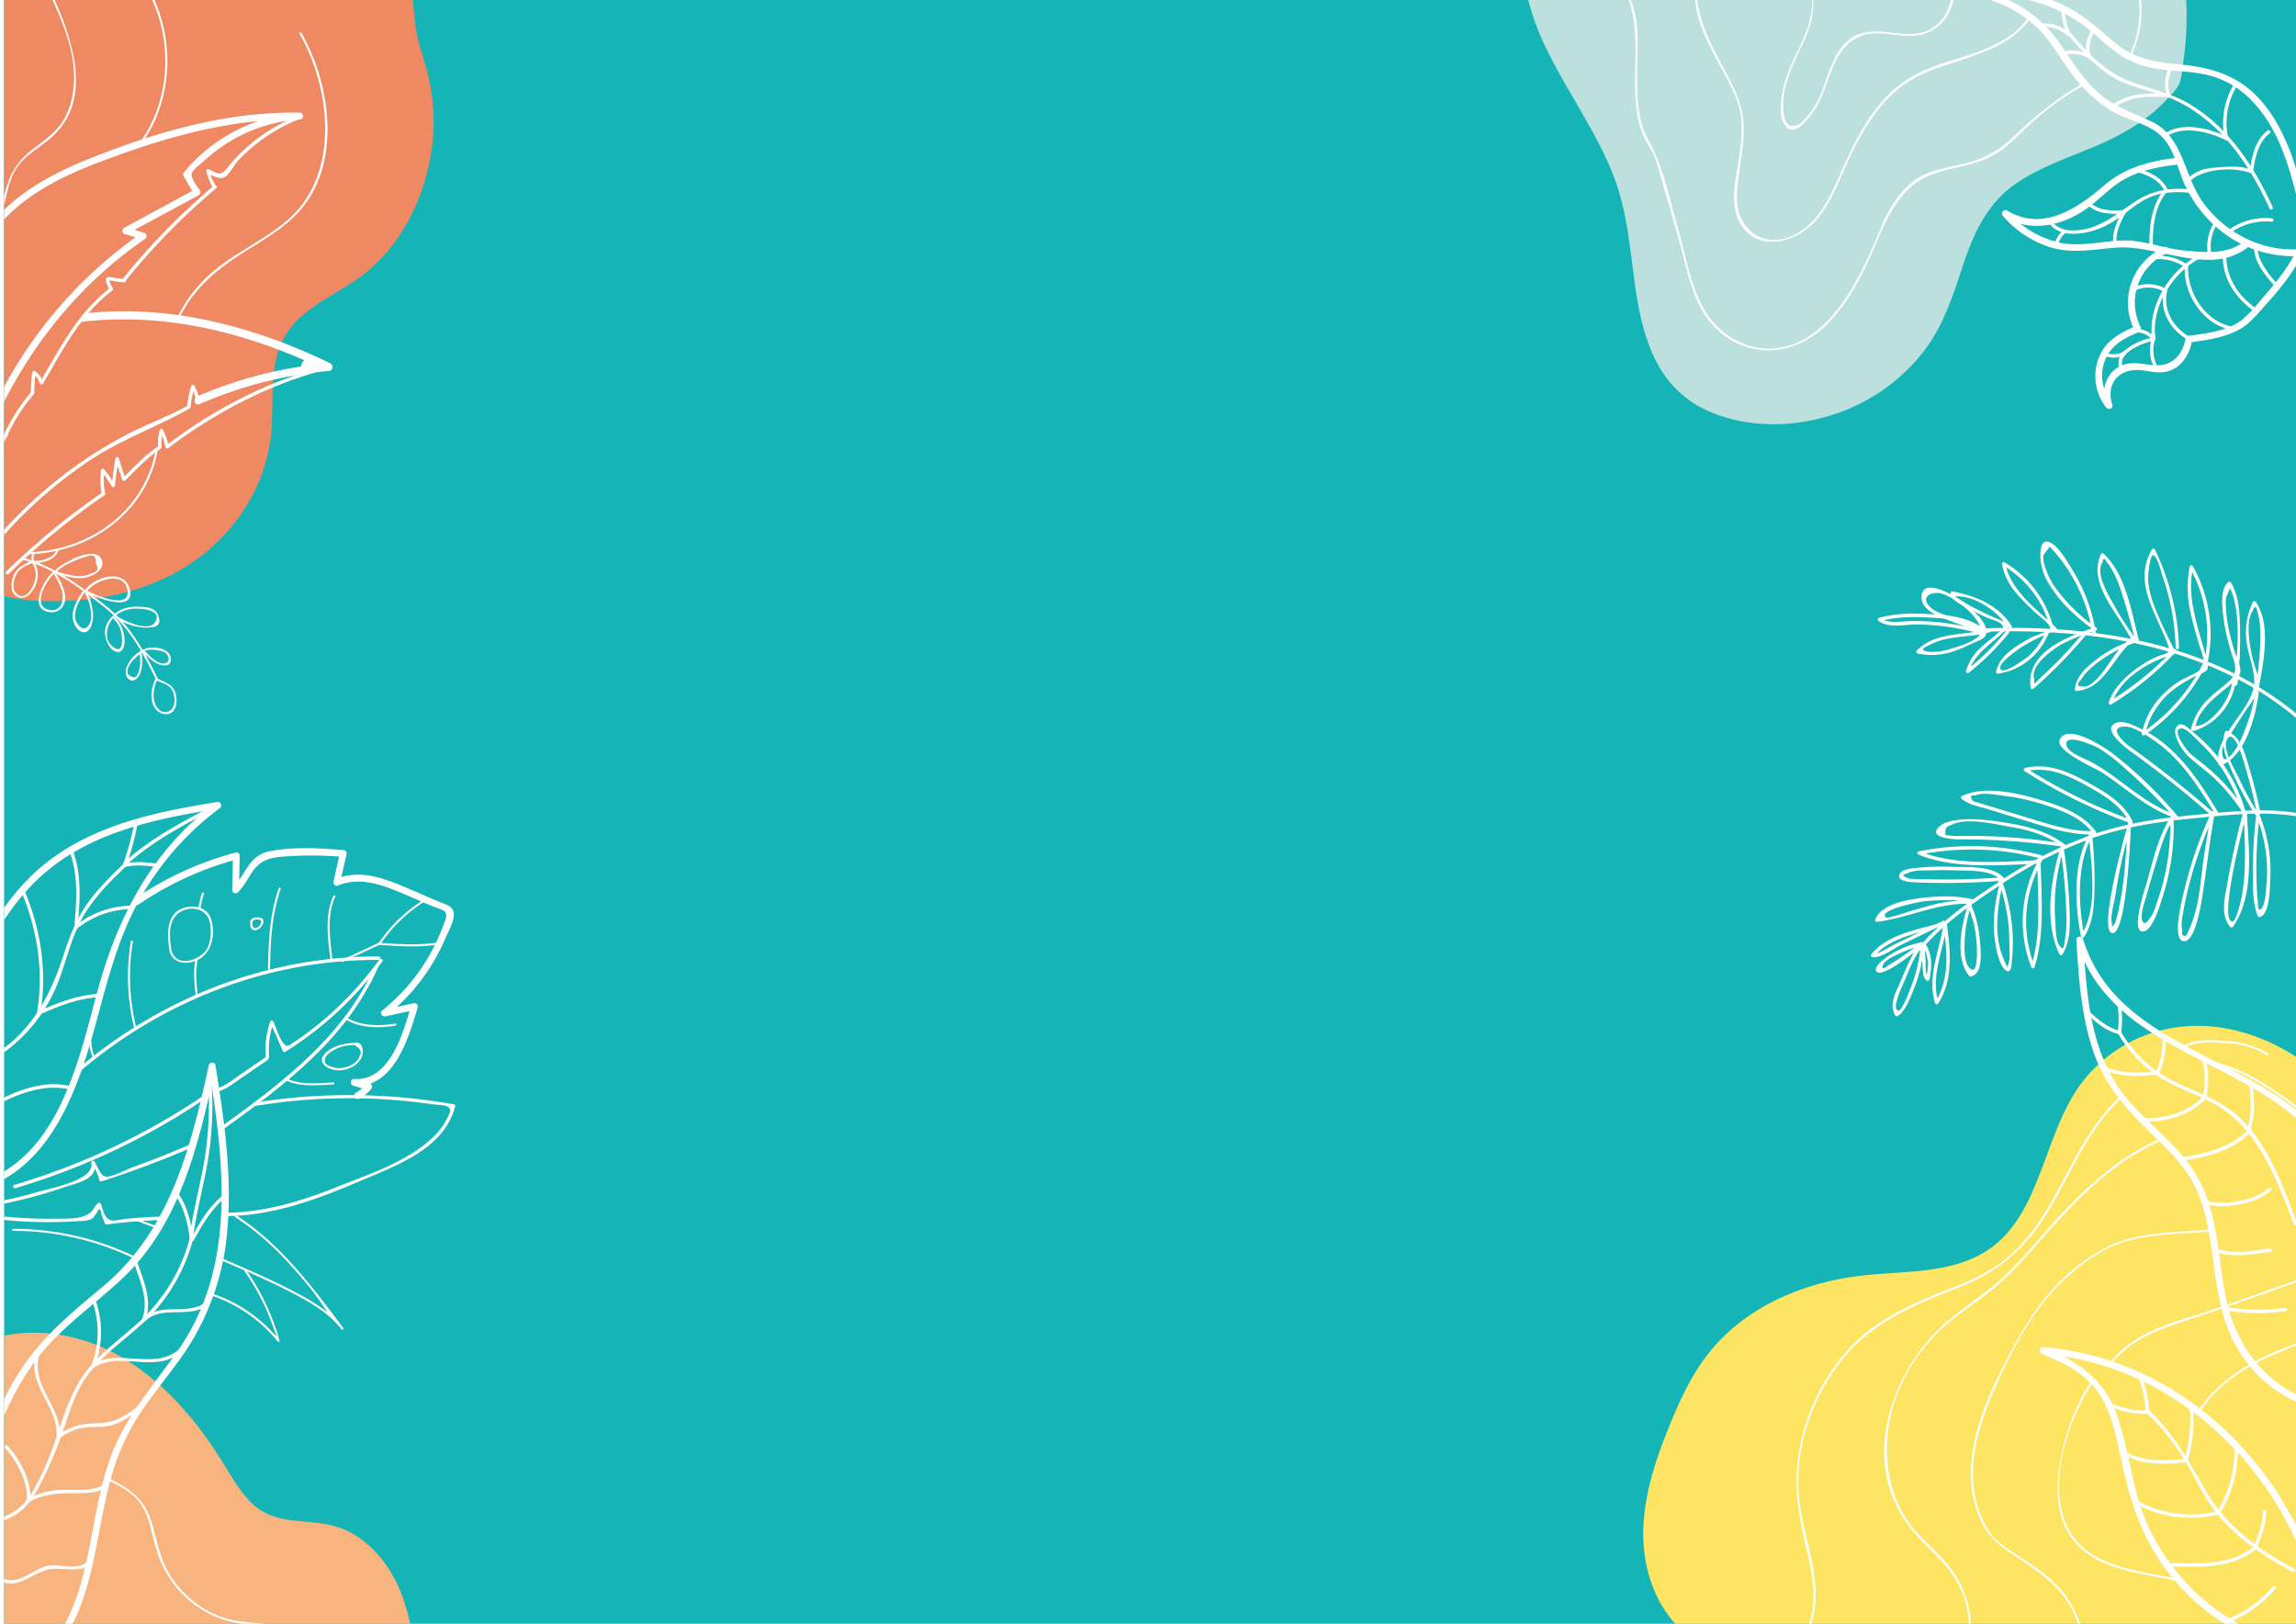 <svg id="3b204732-50d8-4771-b791-686b1cf5b04e" data-name="Calque 1" xmlns="http://www.w3.org/2000/svg" xmlns:xlink="http://www.w3.org/1999/xlink" viewBox="0 0 841.89 595.28"><defs><style>.a2a4382c-9a7a-4d53-b033-a9d86ae32be7{fill:none;}.\36 ab10d70-a1af-43ad-aa90-397374ae9740{clip-path:url(#6bc429d5-33bb-471a-8369-151cf02654b8);}.d1d120a5-a5ee-4055-adfb-f9c8d6f97b36{fill:#15b4b7;}.\32 9ab2c8f-3f47-4688-9b4b-10487462cb23{fill:#f8b47e;}.\36 2b6d925-3d3b-4439-ad02-f69612ae77f1{fill:#fff;}.a4198b1f-d058-4243-afb0-94bfe59e6ff9{fill:#ef8963;}.\31 48d42ba-6785-4009-9772-f96bfc033190{fill:#bbe0dd;}.\31 3dfcb8c-990e-425e-8fbb-fc587984b25b{fill:#fde463;}</style><clipPath id="6bc429d5-33bb-471a-8369-151cf02654b8"><rect class="a2a4382c-9a7a-4d53-b033-a9d86ae32be7" x="1.51" y="-19.65" width="854.67" height="614.93"/></clipPath></defs><title>Plan de travail 1</title><g class="6ab10d70-a1af-43ad-aa90-397374ae9740"><rect class="d1d120a5-a5ee-4055-adfb-f9c8d6f97b36" x="-19.79" y="-9.03" width="915.01" height="611.71"/><path class="29ab2c8f-3f47-4688-9b4b-10487462cb23" d="M-17.06,706.18c11.89-.67,23.8-.77,35.71-.52,25.41-6.08,52.34-3,78.12-3.6,11.61-.28,23.45-1.3,35.31-1.9-.17-1.59-.42-3.22-.69-4.86-1.26-7.36-3.56-14.55-3.9-22-.74-15.91,9-17.3,16.35-27.7,6.45-9.15,8.32-21.67,8.2-32.91s-1.78-22.4-6.52-32.24-12.83-18.11-22.7-20.92c-8.82-2.52-18.7-.74-26.68-5.52-6.21-3.72-10-10.69-14-17.1C71,518.66,56.25,502.26,37.61,494c-15.37-6.84-35.81-8.1-50.52,1.57-13.39,8.79-18.59,34.71-22.21,50.4-9,38.92-7.8,80.08-1.13,119.31,2,11.67,4.62,23.7,11.43,33A41.57,41.57,0,0,0-17.06,706.18Z"/><path class="62b6d925-3d3b-4439-ad02-f69612ae77f1" d="M-5.61,543.76a103.76,103.76,0,0,1,17.39-43.25c9.08-12.88,21.71-21.13,33-31.73C66.25,448.72,73,418.74,79,391.17H76.57c5.56,34.88,10.21,72.71-11,103.46-9.3,13.45-20.28,25.35-25.58,41.14-5,14.85-6.18,30.63-10.6,45.64-2.79,9.48-7,18.41-14,25.56S-.49,619.3-9.26,624.14c-1.41.77-.15,2.93,1.26,2.16C6.77,618.15,20.55,608.88,27.74,593c6.81-15,8.11-31.76,12.05-47.63A85.77,85.77,0,0,1,50,520.29c4.61-7.37,10.2-14.06,15.32-21.08a93.34,93.34,0,0,0,17.93-47c2-20.63-1-41.4-4.26-61.74-.2-1.23-2.16-1.16-2.41,0-6.56,30-14.07,60.39-38.63,81-11.18,9.37-22,18.09-30.13,30.42A105.77,105.77,0,0,0-8,543.1c-.25,1.57,2.16,2.25,2.41.66Z"/><path class="62b6d925-3d3b-4439-ad02-f69612ae77f1" d="M-17.16,375.28c8.52-20.49,17.57-42.42,35.34-56.72,17.54-14.1,40.37-18.63,62-22.1l-1-2.28C56.43,311.12,43.6,335,36.14,361.94c-7.11,25.7-13.95,61.5-42.95,71.38-1.51.52-.86,2.93.67,2.41,25.46-8.67,35-37.35,41.38-60.82,4.13-15.28,7.95-30.67,15.67-44.63A106.34,106.34,0,0,1,80.5,296.34a1.26,1.26,0,0,0-1-2.29c-22.14,3.55-45.24,8.31-63.13,22.74-18.1,14.61-27.29,36.92-36,57.82-.62,1.49,1.8,2.13,2.41.67Z"/><path class="a4198b1f-d058-4243-afb0-94bfe59e6ff9" d="M-18.83,206c8.12,11.07,22.37,14.08,35.37,14.38,18.33.43,37.12-3.17,52.84-13.42s28-27.79,30-47.61c1.21-11.69-.91-24.35,4.31-34.66,5.64-11.12,17.84-15.7,27.62-22.62,16.05-11.36,25.86-31.47,27.48-52,.88-11.11-1-21.29-4.43-31.68-3.81-11.5-1.85-24.75-6.35-35.68s-16.49-15.55-27.28-18.39A347.11,347.11,0,0,0-2.87-45.43c-7.28.74-14.74,1.78-21.16,5.58-13.55,8-19,26-21.87,42.5A319,319,0,0,0-33.08,161.88C-28.07,176.37-28.1,193.41-18.83,206Z"/><path class="62b6d925-3d3b-4439-ad02-f69612ae77f1" d="M-8.53,97.12c6.69-20,26-30.46,44.51-37.51,23.59-9,48.47-16.3,73.93-15.81V41.3A61,61,0,0,0,67.53,63.08a1.3,1.3,0,0,0-.19,1.52l3.81,6.51.45-1.71L45.47,83.54a1.27,1.27,0,0,0,.3,2.29l6.4,1.92-.29-2.29a163,163,0,0,0-55.4,66.48c-.67,1.46,1.49,2.73,2.16,1.27C10.72,127,29.26,104,53.14,87.62a1.27,1.27,0,0,0-.3-2.28l-6.4-1.92.29,2.28L72.86,71.56a1.28,1.28,0,0,0,.45-1.71c-.91-1.55-3.38-4.3-3-6.21.29-1.35,3.41-3.62,4.41-4.55a59.36,59.36,0,0,1,10.4-7.71,56.47,56.47,0,0,1,24.77-7.58,1.25,1.25,0,0,0,0-2.5C83,40.78,56.19,48.68,31.47,58.71,13.36,66.06-4.42,77-10.94,96.45c-.51,1.53,1.9,2.19,2.41.67Z"/><path class="62b6d925-3d3b-4439-ad02-f69612ae77f1" d="M28.83,393.22c30.56-26.27,69.63-41.48,110.05-41.3a.63.63,0,0,0,0-1.25C98.12,350.48,58.76,365.85,28,392.34c-.62.52.27,1.4.88.88Z"/><path class="62b6d925-3d3b-4439-ad02-f69612ae77f1" d="M139.12,351.81a128.41,128.41,0,0,1-19.87,21.6,118,118,0,0,1-11.82,8.92c-2,1.34-2.44,1.59-3.73-.16-1.53-2.07-2.4-5.4-3.51-7.73a.63.63,0,0,0-1.14.15,31.66,31.66,0,0,0-1.6,12.92c.07.8,1.32.8,1.25,0a30.91,30.91,0,0,1,1.55-12.59l-1.14.15q2.39,5,4.55,10.19a.64.64,0,0,0,.92.38,128.06,128.06,0,0,0,35.62-33.19c.47-.65-.61-1.28-1.08-.64Z"/><path class="62b6d925-3d3b-4439-ad02-f69612ae77f1" d="M97.43,387.56l-9.12,6.25c-2.92,2-5.9,4.66-9.46,5.36-.79.15-.45,1.35.33,1.2,3.28-.64,5.85-2.79,8.55-4.64l10.33-7.09c.66-.45,0-1.53-.63-1.08Z"/><path class="62b6d925-3d3b-4439-ad02-f69612ae77f1" d="M74.69,401.65A250.51,250.51,0,0,1,5.22,434.4a.63.63,0,0,0,.33,1.21,251.65,251.65,0,0,0,69.77-32.88c.67-.45,0-1.53-.63-1.08Z"/><path class="62b6d925-3d3b-4439-ad02-f69612ae77f1" d="M137.45,354.22c-11.33,25.57-33.56,42.43-55.64,58.32-.65.46,0,1.55.63,1.07,22.24-16,44.68-33,56.09-58.76.32-.73-.76-1.36-1.08-.63Z"/><path class="62b6d925-3d3b-4439-ad02-f69612ae77f1" d="M69.5,419.68c-7,3-14.1,5.85-21.29,8.41-2.17.77-7.34,3.66-9.59,3.25-1.9-.35-2.87-3.92-4-5.5a.63.63,0,0,0-1.14.48c1.44,6.36-15.16,9.35-19.41,10.59A146.68,146.68,0,0,1-4.3,441.12c-.79.13-.46,1.33.33,1.21A184.48,184.48,0,0,0,24.34,435c4.46-1.45,11.75-2.83,10.35-9l-1.14.48a18.35,18.35,0,0,1,2.88,6.19.64.64,0,0,0,.77.44Q54,427.74,70.13,420.76c.74-.32.1-1.4-.63-1.08Z"/><path class="62b6d925-3d3b-4439-ad02-f69612ae77f1" d="M93.54,405.47a210.69,210.69,0,0,1,64.87-.64c1,.14,5,.29,5.77.9,1.56,1.24.86,1.94.09,3.64a25.18,25.18,0,0,1-5.83,7.87c-9.32,8.77-23.27,13.29-34.93,17.94-13,5.19-26.49,9.32-40.64,9.41a.63.63,0,0,0,0,1.25c17.8-.11,34.4-6.54,50.56-13.44,12.89-5.51,29.57-11.59,33.45-26.77a.63.63,0,0,0-.44-.76,219.54,219.54,0,0,0-73.23-.61c-.79.13-.46,1.34.33,1.21Z"/><path class="62b6d925-3d3b-4439-ad02-f69612ae77f1" d="M59.61,446c-4.39.14-8.77.39-13.14.81-1.35.13-4.3.89-5.61.61-2.68-.57-3-3.89-3.88-6.06a.64.64,0,0,0-1-.28c-1.75,1.43-1.33,2.59-3.61,4-3.34,2-7.67,1.64-11.54,1.71A172.48,172.48,0,0,1,0,445.84c-.8-.08-.79,1.17,0,1.25a162.32,162.32,0,0,0,28.4.62c1.85-.13,4.4,0,5.93-1.38-.74.65,2.12-2.66,1.32-2.2q1.3-1.87,1.48.94l1.31,3.38c.09.24.32.5.6.46,6.85-.88,13.71-1.43,20.62-1.66.8,0,.8-1.28,0-1.25Z"/><path class="62b6d925-3d3b-4439-ad02-f69612ae77f1" d="M45.64,316.38c-4.81,4.58-9.58,9.27-13.46,14.68-4.12,5.74-6.62,12.08-8.77,18.75-5,15.38-11.86,28.57-26.08,37.23A.63.63,0,0,0-2,388.12a57.14,57.14,0,0,0,23.88-29.58c2.79-7.62,4.56-15.62,8.69-22.69s10.07-13,16-18.58c.58-.56-.3-1.44-.88-.89Z"/><path class="62b6d925-3d3b-4439-ad02-f69612ae77f1" d="M69.66,453.67a63.73,63.73,0,0,1-18.11,30.47C44,491.17,35,497,29.45,505.88c-6.11,9.81-8.21,21.8-13.08,32.23-2.71,5.83-5.56,12.53-11.21,16.06-4.37,2.73-9.53,3.88-14,6.47a.63.63,0,0,0,.64,1.08c4.65-2.71,10.13-3.84,14.61-6.85,4.06-2.72,6.41-6.91,8.6-11.16a138.63,138.63,0,0,0,7.41-17.12c2.23-6.28,4-12.8,7.26-18.64,6.08-10.83,17.21-17,25.61-25.71A64.65,64.65,0,0,0,70.86,454a.62.62,0,0,0-1.2-.33Z"/><path class="62b6d925-3d3b-4439-ad02-f69612ae77f1" d="M46.33,317.08a88.88,88.88,0,0,0,4-14.57c.15-.79-1-1.13-1.2-.34a90.34,90.34,0,0,1-4,14.57c-.28.76.93,1.09,1.2.34Z"/><path class="62b6d925-3d3b-4439-ad02-f69612ae77f1" d="M45.93,317.8c4-.89,7.94-.44,11.93.07.79.1.78-1.15,0-1.25-4.12-.53-8.17-.94-12.26,0-.79.17-.46,1.38.33,1.2Z"/><path class="62b6d925-3d3b-4439-ad02-f69612ae77f1" d="M25.81,313c3,8.87,2.25,18,1.37,27.15-.08.8,1.17.79,1.25,0,.89-9.25,1.57-18.54-1.41-27.48-.25-.76-1.46-.44-1.21.33Z"/><path class="62b6d925-3d3b-4439-ad02-f69612ae77f1" d="M28.07,340.62a32.26,32.26,0,0,1,20.59-7.33.63.63,0,0,0,0-1.25,33.65,33.65,0,0,0-21.47,7.7c-.63.5.26,1.38.88.88Z"/><path class="62b6d925-3d3b-4439-ad02-f69612ae77f1" d="M7.5,326.14c6.13,14.16,8.62,29.55,6.13,44.84-.13.79,1.08,1.13,1.21.34,2.55-15.68,0-31.31-6.26-45.82-.32-.73-1.4-.1-1.08.64Z"/><path class="62b6d925-3d3b-4439-ad02-f69612ae77f1" d="M14.62,371.87c7.05-3.05,14.09-6,21.87-6.24.8,0,.8-1.28,0-1.25-8,.28-15.26,3.27-22.5,6.41-.73.32-.1,1.4.63,1.08Z"/><path class="62b6d925-3d3b-4439-ad02-f69612ae77f1" d="M26.13,398.32c-9.22-2.6-19.72,1.29-27.78,5.68-.71.38-.08,1.46.63,1.08,7.71-4.2,18-8,26.82-5.55a.63.63,0,0,0,.33-1.21Z"/><path class="62b6d925-3d3b-4439-ad02-f69612ae77f1" d="M46.87,316.64c8.2-7.43,18.77-13.35,28.56-18.43.71-.37.08-1.45-.63-1.08-9.92,5.14-20.5,11.09-28.81,18.62-.6.55.28,1.43.88.89Z"/><path class="62b6d925-3d3b-4439-ad02-f69612ae77f1" d="M70.82,453.79c-.8-5.75-2.1-11.39-5.4-16.25-.45-.66-1.53,0-1.08.63,3.25,4.79,4.49,10.31,5.28,15.95.11.79,1.31.46,1.2-.33Z"/><path class="62b6d925-3d3b-4439-ad02-f69612ae77f1" d="M71,454.78c3.09-5.61,6.26-11.23,11.23-15.41.61-.52-.27-1.4-.89-.88-5,4.24-8.28,10-11.42,15.65-.39.71.69,1.34,1.08.64Z"/><path class="62b6d925-3d3b-4439-ad02-f69612ae77f1" d="M76.41,398.1a125.46,125.46,0,0,1-1.67,28.57c-1.67,9-4,17.88-5.27,27-.11.79,1.09,1.13,1.21.33,1.39-9.68,3.91-19.13,5.59-28.76a125.4,125.4,0,0,0,1.39-27.1c0-.81-1.29-.81-1.25,0Z"/><path class="62b6d925-3d3b-4439-ad02-f69612ae77f1" d="M53.46,483.64c2.33-7-.71-13.9-3-20.53-.26-.75-1.47-.43-1.2.34,2.21,6.39,5.26,13.06,3,19.86-.26.76,1,1.09,1.2.33Z"/><path class="62b6d925-3d3b-4439-ad02-f69612ae77f1" d="M53.15,484.45c6.08-6.09,15.68-1,22.56-5.67.66-.45,0-1.53-.63-1.08-7,4.7-16.49-.48-22.81,5.87a.62.62,0,0,0,.88.88Z"/><path class="62b6d925-3d3b-4439-ad02-f69612ae77f1" d="M34.74,500.92a35.15,35.15,0,0,0,.35-24.1c-.25-.75-1.46-.43-1.2.33a34,34,0,0,1-.36,23.44c-.28.75.93,1.08,1.21.33Z"/><path class="62b6d925-3d3b-4439-ad02-f69612ae77f1" d="M34.41,501.34c9.69-6,21.79,2,31.2-5,.63-.48,0-1.56-.64-1.08-9.29,6.93-21.46-1-31.19,5-.68.42-.06,1.5.63,1.08Z"/><path class="62b6d925-3d3b-4439-ad02-f69612ae77f1" d="M22,526.21c.38-10.32-10-17.75-7.9-28.17.16-.79-1.05-1.12-1.21-.33-2.16,10.75,8.25,18,7.86,28.5,0,.8,1.22.8,1.25,0Z"/><path class="62b6d925-3d3b-4439-ad02-f69612ae77f1" d="M21.77,527.31a20.3,20.3,0,0,1,9-3.92c2.92-.46,5.91,0,8.82-.56,4.16-.81,8-3.45,11.33-5.86.64-.46,0-1.55-.64-1.08a49,49,0,0,1-6.37,4c-3.67,1.85-6.74,1.81-10.67,2a21.37,21.37,0,0,0-12,4.36c-.64.47,0,1.55.63,1.08Z"/><path class="62b6d925-3d3b-4439-ad02-f69612ae77f1" d="M11.05,549.53c.61-6.57-3.89-14.76-8.22-19.47-.54-.6-1.43.29-.88.88,4.1,4.47,8.43,12.41,7.85,18.59-.07.8,1.18.79,1.25,0Z"/><path class="62b6d925-3d3b-4439-ad02-f69612ae77f1" d="M10.4,550.84c5.38-3.27,11.37-3.42,17.48-3.42,4.17,0,8,0,11.49-2.44.66-.45,0-1.53-.63-1.08-4.94,3.38-11.4,2-17.06,2.38a25.69,25.69,0,0,0-11.91,3.48.63.63,0,0,0,.63,1.08Z"/><path class="62b6d925-3d3b-4439-ad02-f69612ae77f1" d="M31.92,572.28c-2.41,3.84-11,.83-14.79,1.84C11.52,575.6,6.64,581.6.46,578.39c-.71-.37-1.34.71-.63,1.08,6.05,3.14,10.63-1.53,16.16-3.55,4.45-1.62,8.67-.07,13.21-.74a4.56,4.56,0,0,0,3.8-2.26c.43-.69-.65-1.31-1.08-.64Z"/><path class="62b6d925-3d3b-4439-ad02-f69612ae77f1" d="M121.76,135.2a1.49,1.49,0,0,0-.51-1.94c-28.32-13.7-59-21.74-90-18.39a5.63,5.63,0,0,1-2,3.21c28.24-3.49,56.23,2.58,82.4,14a2.29,2.29,0,0,0-1.1,1.7,1.79,1.79,0,0,0,0,.56,154.42,154.42,0,0,0-38.26,11c-1.62.7-.91,3.58.73,2.87A152.66,152.66,0,0,1,120.56,136a1.16,1.16,0,0,0,1.19-.81Z"/><path class="62b6d925-3d3b-4439-ad02-f69612ae77f1" d="M73.2,146.72a19.57,19.57,0,0,0-1.92-5.32.63.63,0,0,0-1.14.15,30.31,30.31,0,0,0-1.44,7.12c-.06.8,1.19.8,1.25,0a29.16,29.16,0,0,1,1.39-6.79L70.2,142a18.24,18.24,0,0,1,1.79,5c.17.79,1.37.45,1.21-.33Z"/><path class="62b6d925-3d3b-4439-ad02-f69612ae77f1" d="M68.94,148.66c-6.38,3.62-13.29,6.12-19.86,9.37a154.43,154.43,0,0,0-17.94,10.45A166.29,166.29,0,0,0,.63,195.2c-.54.6.35,1.49.89.89a164.46,164.46,0,0,1,31.64-27.46c11.57-7.64,24.45-12.11,36.41-18.89a.63.63,0,0,0-.63-1.08Z"/><path class="62b6d925-3d3b-4439-ad02-f69612ae77f1" d="M65.92,116.3c5-10.37,13.28-17.27,22.8-23.37C97,87.62,106.09,82.81,112,74.68,125,57.05,120.71,29.74,110.48,12a.38.38,0,0,0-.65.38c11.42,19.81,14.85,50.93-3.72,67.71C98.84,86.64,89.78,90.9,81.89,96.64a51.54,51.54,0,0,0-16.62,19.28c-.21.43.44.81.65.38Z"/><path class="62b6d925-3d3b-4439-ad02-f69612ae77f1" d="M10.16,203.18c22.48-.39,43.15-14.8,47.57-37.46.09-.48-.64-.68-.73-.2-4.36,22.34-24.68,36.53-46.84,36.91a.38.38,0,0,0,0,.75Z"/><path class="62b6d925-3d3b-4439-ad02-f69612ae77f1" d="M2.35,159.21c-6.71,3.59-13.92,5.65-21.24,7.6a.37.37,0,0,0,.2.72c7.38-2,14.66-4.05,21.42-7.67.42-.23,0-.88-.38-.65Z"/><path class="62b6d925-3d3b-4439-ad02-f69612ae77f1" d="M47.5-12.66C63.72,5,65.19,34.55,50.32,53.49c-.29.38.24.91.54.53C66,34.74,64.55,4.82,48-13.19c-.33-.36-.86.17-.53.53Z"/><path class="62b6d925-3d3b-4439-ad02-f69612ae77f1" d="M18.25-2.27c4.43,9.8,9.06,20.08,8.91,31.07-.07,5.3-1.19,10.89-4,15.44S16,51.63,11.75,54.89c-6,4.65-8.62,9.92-10.3,17.22-1,4.56-1.89,9.44-4.56,13.4-3,4.5-8,7-12.78,9.28-.44.21-.06.85.38.65,8.44-4,14-8.6,16.47-17.9,1.4-5.3,2-11,5-15.71s8.1-7.41,12.29-10.93c16.66-14,8.1-37.1.66-53.55-.2-.44-.85-.06-.65.38Z"/><path class="62b6d925-3d3b-4439-ad02-f69612ae77f1" d="M127.46,648.43c2.48-10.8,3.81-22.68.68-33.48-3.4-11.71-12.26-17.85-24.15-19.19-8-.91-16.26-.36-23.91-3.36a37.46,37.46,0,0,1-18-15.4c-4.2-6.84-4.61-14.37-7.49-21.62-2.67-6.72-8.23-10.3-14.54-13.3-.43-.2-.81.45-.38.65,3.62,1.72,7.29,3.59,10.13,6.49,3.46,3.56,4.77,8,5.9,12.74,1.5,6.24,3.22,11.88,6.91,17.23a37.51,37.51,0,0,0,26.77,16.2c7.66.93,15.7.27,23.07,2.93a23.63,23.63,0,0,1,14.18,14.53c4.12,11.15,2.68,24,.08,35.38-.11.47.62.67.72.2Z"/><path class="62b6d925-3d3b-4439-ad02-f69612ae77f1" d="M109.18,42.54a63.86,63.86,0,0,0-16.46,9.58,65.26,65.26,0,0,0-8,7.74c-.73.84-1.38,1.83-2.16,2.61-2.18,2.2-3.64.59-6.15-.45-.46-.19-.87.36-.76.77a23.94,23.94,0,0,0,2.29,5.79c.39.71,1.47.08,1.08-.63-3.59-6.57-.82-2.2,2.62-2.72,2-.3,4.19-4.78,5.58-6.26a62.7,62.7,0,0,1,22.33-15.23c.73-.3.41-1.5-.34-1.2Z"/><path class="62b6d925-3d3b-4439-ad02-f69612ae77f1" d="M78.43,68.09a245,245,0,0,0-33.29,34c-.5.62.37,1.51.88.89A244.48,244.48,0,0,1,79.31,69c.62-.51-.27-1.39-.88-.88Z"/><path class="62b6d925-3d3b-4439-ad02-f69612ae77f1" d="M45.47,102.3l-3.71-.46c-.67-.09-1.91-.53-2.53-.09-1.19.85.48,3.62,1,4.52.39.71,1.47.08,1.08-.63s-1.42-2.42-1.13-3.18l-.44.43c.63-.26,2.1.2,2.74.28l3,.38c.8.1.79-1.15,0-1.25Z"/><path class="62b6d925-3d3b-4439-ad02-f69612ae77f1" d="M40.37,105.58C28.45,114.69,22.22,127.35,14.69,140a.63.63,0,0,0,1.08.63c7.37-12.41,13.55-25.08,25.23-34,.63-.48,0-1.56-.63-1.07Z"/><path class="62b6d925-3d3b-4439-ad02-f69612ae77f1" d="M15.77,140.15a7.55,7.55,0,0,0-3-4.1c-.44-.3-.88.11-.94.54a56.23,56.23,0,0,0-.51,7.1.63.63,0,0,0,1.25,0,56.23,56.23,0,0,1,.51-7.1l-.94.54a6.16,6.16,0,0,1,2.43,3.36c.24.76,1.45.43,1.2-.34Z"/><path class="62b6d925-3d3b-4439-ad02-f69612ae77f1" d="M11.55,143.55A68.78,68.78,0,0,0,.27,162.05c-.31.74.9,1.06,1.21.33a66.62,66.62,0,0,1,11-17.95c.52-.61-.36-1.5-.88-.88Z"/><path class="62b6d925-3d3b-4439-ad02-f69612ae77f1" d="M120.4,133.94c-21.61,5.52-41.64,15.82-59.36,29.3-.63.48,0,1.57.63,1.08,17.63-13.41,37.55-23.68,59.06-29.17a.63.63,0,0,0-.33-1.21Z"/><path class="62b6d925-3d3b-4439-ad02-f69612ae77f1" d="M61.87,163.55a26.81,26.81,0,0,0-2.13-6,.63.63,0,0,0-1.14.15,14.59,14.59,0,0,0-.58,6c.08.79,1.33.8,1.25,0A14,14,0,0,1,59.8,158l-1.14.15a25.76,25.76,0,0,1,2,5.7c.17.79,1.38.46,1.2-.33Z"/><path class="62b6d925-3d3b-4439-ad02-f69612ae77f1" d="M58.17,163.53c-4.93,3.25-8.91,7.43-13,11.65-.56.58.32,1.46.88.88,4-4.14,7.9-8.26,12.75-11.45.67-.45,0-1.53-.63-1.08Z"/><path class="62b6d925-3d3b-4439-ad02-f69612ae77f1" d="M46,175.5,43.53,168c-.18-.53-1.09-.65-1.2,0-.57,3.32-1,6.64-1.39,10l1.17-.32a47.45,47.45,0,0,0-4-5.68c-.38-.47-1,0-1.07.44a28.42,28.42,0,0,0,.27,8.78c.15.79,1.35.45,1.21-.33a26.93,26.93,0,0,1-.23-8.45l-1.06.44A47,47,0,0,1,41,178.3a.63.63,0,0,0,1.16-.31c.34-3.24.79-6.45,1.34-9.66h-1.2l2.51,7.51c.25.76,1.46.43,1.2-.34Z"/><path class="62b6d925-3d3b-4439-ad02-f69612ae77f1" d="M37.67,180.48A262.75,262.75,0,0,0,2.28,209.53c-.58.56.31,1.44.88.88A261.86,261.86,0,0,1,38.3,181.56c.66-.45,0-1.53-.63-1.08Z"/><path class="62b6d925-3d3b-4439-ad02-f69612ae77f1" d="M8.62,205.29c11.12,3.12,21.15,10.47,30.06,17.64,8.69,7,13.74,16.34,18.51,26.21.21.44.85.06.65-.37-5.13-10.63-10.55-20.16-20-27.47-8.8-6.78-18.16-13.69-29-16.73a.37.37,0,0,0-.2.72Z"/><path class="62b6d925-3d3b-4439-ad02-f69612ae77f1" d="M52.67,238.91c1.58-1,3.79-.79,5.55-.43a7.61,7.61,0,0,1,2.3.72c1.22.78,2.24,3.45-.08,4-2.71.59-5.67-3-7.45-4.56-.36-.32-.9.21-.53.53,1.86,1.64,3.67,3.7,6.11,4.48,1.5.47,3.7.66,4-1.29.79-5-7.25-5.94-10.29-4.06-.41.26,0,.91.38.65Z"/><path class="62b6d925-3d3b-4439-ad02-f69612ae77f1" d="M52.05,238.33a13,13,0,0,0-5.46,5.9c-.63,1.52-.81,3.7.69,4.81s3,0,3.74-1.39c1.29-2.38,1.23-5.25,1-7.86-.05-.47-.8-.48-.75,0a21.08,21.08,0,0,1,.09,4,10.1,10.1,0,0,1-.5,2.43,5.91,5.91,0,0,1-.62,1.35c-.53,1.09-1.61,1-3.23-.26-1.37-3.05,3.26-7,5.45-8.31a.37.37,0,0,0-.38-.64Z"/><path class="62b6d925-3d3b-4439-ad02-f69612ae77f1" d="M42.49,225.62a11.57,11.57,0,0,1,7.94-2.47c2.63,0,8.85.75,6.54,4.81s-11.64-.38-14.38-2.22c-.41-.26-.78.38-.38.65a21.51,21.51,0,0,0,11,3.7c2.16,0,5.54,0,5.2-2.76-.47-3.78-2.73-4.56-6.06-4.82-3.81-.29-7.36.05-10.35,2.58-.37.31.16.84.53.53Z"/><path class="62b6d925-3d3b-4439-ad02-f69612ae77f1" d="M42.31,225.11a8.17,8.17,0,0,0-3.8,7c.05,2.36,1.57,6.11,4.13,6.84,2,.6,3-1.66,3-3.41.18-3.1-1-6.88-3.31-9-.36-.33-.89.2-.53.53a8.88,8.88,0,0,1,2.56,4.52c.45,1.69,1.25,8.41-2.64,5.81-4.17-2.77-2.7-9.29.92-11.67.4-.27,0-.92-.38-.65Z"/><path class="62b6d925-3d3b-4439-ad02-f69612ae77f1" d="M31.83,216.87c2.7-4.1,13.51-7.86,14.86-.71,1.5,8-12.53,1.68-15.35.07a.37.37,0,0,0-.38.64c3,1.71,19,8.49,16.57-1-2-7.7-13.14-4.29-16.35.57-.26.41.39.78.65.38Z"/><path class="62b6d925-3d3b-4439-ad02-f69612ae77f1" d="M30.69,216.38c-2.08,2.76-4.42,6.75-4,10.38.23,2,1.95,5.34,4.46,5,2.29-.31,3-4.24,3-6-.14-3-1-6.89-2.76-9.37-.28-.39-.93,0-.65.38,1.81,2.57,3.65,9,2.12,11.89-2,3.83-5,.19-5.31-2a8.46,8.46,0,0,1,.53-3.82,21,21,0,0,1,3.31-6.12c.29-.39-.36-.76-.65-.38Z"/><path class="62b6d925-3d3b-4439-ad02-f69612ae77f1" d="M20.73,209.67a16.26,16.26,0,0,1,5.51-3.55,34.09,34.09,0,0,1,3.53-1.47,11.9,11.9,0,0,1,1.67-.5c2.73-1.08,4-.28,3.67,2.38q1.66,2.61-1,3.47l-2,.8a12.63,12.63,0,0,1-4.33.35,31.63,31.63,0,0,1-7.46-1.87c-.46-.15-.66.57-.2.73,4.18,1.39,8.92,2.91,13.24,1.15,2.11-.85,4.74-2.75,4.12-5.37-1.61-6.74-14.89.68-17.28,3.35-.32.36.21.89.53.53Z"/><path class="62b6d925-3d3b-4439-ad02-f69612ae77f1" d="M19.87,209.33c-3.4,2.39-9.59,13.53-2.2,15a4.92,4.92,0,0,0,6-3.42c1-3.56-1.38-7.6-3.06-10.55a.38.38,0,0,0-.65.38,28,28,0,0,1,2.73,5.91c.91,3.14-.15,7.8-4.51,7-6.88-1.32-1.07-11.41,2.06-13.6.39-.28,0-.93-.38-.65Z"/><path class="62b6d925-3d3b-4439-ad02-f69612ae77f1" d="M12.43,206.38c3.31.18,7.78-1.15,9-4.5.17-.45-.56-.64-.73-.2-1.1,3-5.39,4.11-8.29,3.95-.48,0-.48.72,0,.75Z"/><path class="62b6d925-3d3b-4439-ad02-f69612ae77f1" d="M12.13,202.67a3.51,3.51,0,0,0-.42,3c.15.46.87.26.72-.2a2.75,2.75,0,0,1,.35-2.44c.27-.4-.38-.78-.65-.38Z"/><path class="62b6d925-3d3b-4439-ad02-f69612ae77f1" d="M11.82,205.64c-3,1.1-5.68,2.4-6.88,5.5-1,2.48-1.39,6.58,1.71,7.79,2.7,1,4.82-1.36,6-3.49,1.5-2.79,1.74-6.6-.08-9.28-.27-.4-.92,0-.65.38a8,8,0,0,1,.86,6.46c-.59,2.41-3.61,7.64-6.77,4.61-1.87-1.79-.91-5.65.3-7.54s3.61-2.91,5.75-3.71c.45-.17.25-.89-.2-.72Z"/><path class="62b6d925-3d3b-4439-ad02-f69612ae77f1" d="M57,248.84c-1.27,3.11-2.25,6.75-.62,10,1.1,2.15,3.6,3.67,6,2.68S65,257,64.53,254.78c-.79-3.9-3.71-4.35-6.75-6-.42-.23-.8.42-.37.65,1.54.85,3.5,1.19,4.8,2.42,2.16,2.06,2.81,7.84-.54,9-3.14,1.06-5-2.24-5.3-4.8a13.55,13.55,0,0,1,1.33-7c.18-.45-.54-.64-.72-.2Z"/><path class="62b6d925-3d3b-4439-ad02-f69612ae77f1" d="M50.65,331.71A119.29,119.29,0,0,1,87,315l-1.58-1.21-.28,12.47a1.26,1.26,0,0,0,2.13.88,31,31,0,0,0,4.07-5.7c2.86-4.76,5.48-6.73,11.33-7.29a133.27,133.27,0,0,1,23.21,0l-1.2-1.58-2.4,10.57c-.19.83.6,1.93,1.54,1.54,8.2-3.39,16.42-.25,24.12,3q5.07,2.16,10.12,4.36c.85.36,4.52,1.45,5.06,2.17,1.12,1.46.18,2.92-.35,4.42a71.34,71.34,0,0,1-22.7,31.91c-1,.84.12,2.33,1.22,2.09l11-2.4-1.54-1.54c-2.94,9.92-7.7,27.65-20.87,26.89-1.44-.08-1.65,2.06-.33,2.45l5.32,1.57-.55-2.09a14,14,0,0,1-3.79,3.07c-1.41.78-.15,2.94,1.26,2.16a15.45,15.45,0,0,0,4.29-3.46,1.27,1.27,0,0,0-.55-2.09l-5.32-1.57-.33,2.46c14.62.84,20-17.68,23.28-28.72a1.26,1.26,0,0,0-1.53-1.54l-11,2.4,1.21,2.08a72.36,72.36,0,0,0,16-17.89,74.51,74.51,0,0,0,5.52-10.55c1.06-2.48,3.69-6.92,2.92-9.71-.6-2.2-3.45-2.75-5.3-3.55-4.47-1.92-8.93-3.88-13.43-5.77-7.83-3.28-16.19-6-24.42-2.58l1.53,1.54,2.4-10.58a1.28,1.28,0,0,0-1.21-1.58c-8.75-.68-18.34-1.27-27,.45-7.57,1.5-8.63,8.31-13.37,13.28l2.14.88.28-12.47a1.26,1.26,0,0,0-1.58-1.2,120.94,120.94,0,0,0-36.95,16.94c-1.33.89-.08,3.06,1.26,2.15Z"/><path class="62b6d925-3d3b-4439-ad02-f69612ae77f1" d="M62.9,348.58c-.59-3.91-1.35-8.7,1.05-12.23,2.81-4.16,10.27-4.54,12.51.34,1.33,2.87,1,8.58-.57,11.21-2.43,4.07-11,7.19-13,.68-.14-.46-.87-.26-.72.2,1.47,4.81,6.91,5.07,10.84,2.85,5-2.81,6-9.58,4.37-14.72-1.4-4.49-6.57-5.38-10.58-3.84-6.23,2.41-5.43,10.43-4.63,15.71.07.48.79.28.72-.2Z"/><path class="62b6d925-3d3b-4439-ad02-f69612ae77f1" d="M92,337.27c-.44.57-.26,1.21-.21,1.88a1.86,1.86,0,0,0,.83,1.67c1.14.64,2.57-.22,3.24-1.16s1.24-2.64-.11-3.07-2.8-.45-3.69.6c-.32.37.21.9.53.53a2.13,2.13,0,0,1,2-.6c.43.06,1.12.07,1.2.63a2.42,2.42,0,0,1-.39,1.25,2.28,2.28,0,0,1-2,1.26c-.73-.12-.76-.74-.82-1.36,0-.45-.18-.86.11-1.25s-.35-.76-.64-.38Z"/><path class="62b6d925-3d3b-4439-ad02-f69612ae77f1" d="M129.75,382.4c-3.69,0-9.39,1.42-11.4,5-1.48,2.61,2.13,4.52,4.36,4.87,3.8.6,8.4-1.11,9.94-4.83.95-2.31.1-6.3-3.09-4.95-.44.19-.06.84.38.65q3.28,1.77,1.95,4a4.77,4.77,0,0,1-1.33,2.07,8.18,8.18,0,0,1-3.48,1.95,9.8,9.8,0,0,1-3.36.43c-.57,0-4-.77-4.42-1.89-1-2.46,2-4.16,3.79-5.07a13.86,13.86,0,0,1,6.66-1.46.38.38,0,0,0,0-.75Z"/><path class="62b6d925-3d3b-4439-ad02-f69612ae77f1" d="M154.81,330.21a55.27,55.27,0,0,0-16,15.62c-.28.4.37.77.64.38a54.32,54.32,0,0,1,15.71-15.35c.41-.26,0-.91-.38-.65Z"/><path class="62b6d925-3d3b-4439-ad02-f69612ae77f1" d="M138.93,346.4c7.39.54,14.71,1,22.06-.15.48-.07.27-.8-.2-.73-7.28,1.09-14.54.67-21.86.13-.48,0-.47.72,0,.75Z"/><path class="62b6d925-3d3b-4439-ad02-f69612ae77f1" d="M138.91,345.63,125.26,352c-.44.2-.06.85.38.64l13.65-6.34c.43-.2.05-.85-.38-.65Z"/><path class="62b6d925-3d3b-4439-ad02-f69612ae77f1" d="M122.28,328.4c-3.34,6.87-2.06,16.1-1.11,23.41.06.47.81.48.75,0-.92-7.06-2.2-16.43,1-23,.21-.43-.43-.81-.64-.37Z"/><path class="62b6d925-3d3b-4439-ad02-f69612ae77f1" d="M126.66,373.65c5.18,3.31,12.54,3.4,18.42,2.34.48-.09.28-.81-.19-.73-5.67,1-12.89.91-17.85-2.26-.41-.26-.78.39-.38.65Z"/><path class="62b6d925-3d3b-4439-ad02-f69612ae77f1" d="M102.2,325.71c-3.35,9.53-3.72,19.49-3.94,29.49a.38.38,0,0,0,.75,0c.22-9.92.59-19.84,3.91-29.29.16-.45-.56-.65-.72-.2Z"/><path class="62b6d925-3d3b-4439-ad02-f69612ae77f1" d="M105.23,396.22c5,2.39,11.73,1.62,17,1.37.48,0,.48-.77,0-.75-5.09.24-12,1-16.67-1.27-.43-.21-.81.44-.38.65Z"/><path class="62b6d925-3d3b-4439-ad02-f69612ae77f1" d="M71.71,351.62c-.87,4.29-.5,8.56,0,12.88,0,.48.8.48.75,0-.47-4.24-.86-8.46,0-12.68.09-.47-.63-.67-.73-.2Z"/><path class="62b6d925-3d3b-4439-ad02-f69612ae77f1" d="M48,345.09a78.92,78.92,0,0,0,1.07,31.22.38.38,0,0,0,.73-.2,77.68,77.68,0,0,1-1.08-30.82c.08-.47-.64-.68-.72-.2Z"/><path class="62b6d925-3d3b-4439-ad02-f69612ae77f1" d="M32.68,379.58a19.87,19.87,0,0,0,1.12,7.64c.16.45.88.26.72-.2a19.41,19.41,0,0,1-1.09-7.44c0-.49-.72-.48-.75,0Z"/><path class="62b6d925-3d3b-4439-ad02-f69612ae77f1" d="M73.49,333.12a32.7,32.7,0,0,1,1.28-5.45c.15-.46-.58-.66-.72-.2a32.7,32.7,0,0,0-1.28,5.45c-.07.47.65.68.72.2Z"/><path class="62b6d925-3d3b-4439-ad02-f69612ae77f1" d="M86.18,446.15a103.63,103.63,0,0,1,20,17.28c3.06,3.34,6,6.82,8.78,10.36s5.4,8.35,8.75,11.46c2.13,2-.3-1.26-1-1.91a36.16,36.16,0,0,0-3.61-3A78.06,78.06,0,0,0,108.75,474c-8.76-4.66-17.88-8.58-27-12.5-.43-.19-.82.46-.37.65,8.22,3.54,16.45,7.07,24.42,11.16,7.2,3.69,14.38,7.6,19.48,14.05.26.33.84-.11.59-.45-11.4-15.31-23.1-30.89-39.33-41.42-.4-.26-.78.39-.37.65Z"/><path class="62b6d925-3d3b-4439-ad02-f69612ae77f1" d="M49.4,447.36l7.65,2.82c.46.17.65-.55.2-.72l-7.65-2.82c-.45-.17-.65.56-.2.72Z"/><path class="62b6d925-3d3b-4439-ad02-f69612ae77f1" d="M89.76,466.2a83.28,83.28,0,0,1,7.11,12.18,80.42,80.42,0,0,1,3.42,8.46c.85,2.48,2.17,4.32-.61,1.35a52.76,52.76,0,0,0-21.1-13.66c-.45-.17-.65.56-.19.72a53.22,53.22,0,0,1,23.48,16.6c.25.29.73,0,.63-.37a85.51,85.51,0,0,0-12.09-25.66c-.27-.4-.92,0-.65.38Z"/><path class="62b6d925-3d3b-4439-ad02-f69612ae77f1" d="M49.76,460.84a102.79,102.79,0,0,0-45-10.33.38.38,0,0,0,0,.75,101.79,101.79,0,0,1,44.6,10.23c.43.21.81-.44.38-.65Z"/><path class="148d42ba-6785-4009-9772-f96bfc033190" d="M567.31-25.88a38.71,38.71,0,0,0-6.37,14.06,80.1,80.1,0,0,0,7.31,26.52c9.67,20.67,24.55,38.7,29.58,61.58,3.64,16.54,3.44,34.16,9.09,50.2,6.74,19.11,24.63,26.27,43,26.48a67,67,0,0,0,52.37-24.19c7.66-9.26,11.18-20,14.88-31.44,3.47-10.7,7.85-21.55,16.46-28.83C749.45,55.1,771.14,53.37,787.21,40a59.09,59.09,0,0,0,9.52-10.08,111.79,111.79,0,0,0-.47-49.54c-8-33.48-29.79-61.91-55.69-83.18-21.92-18-49.36-32-76.76-27.47a118.74,118.74,0,0,1,1.81,61.79C657.22-33.7,588.7-53.9,567.31-25.88Z"/><path class="148d42ba-6785-4009-9772-f96bfc033190" d="M565.15-27.14a40.07,40.07,0,0,0-6.18,13c-1.41,5.24.77,12,2.22,17.08,3.26,11.46,9.25,21.86,15.19,32.1,5.73,9.89,11.69,19.78,15.68,30.54,4.5,12.16,5.58,25,7.3,37.77,2.67,19.7,7.76,39.07,27.55,47.57,17.8,7.65,39.5,5.32,56.38-3.59a68.16,68.16,0,0,0,22.19-18.66c7-9.1,10.53-19.95,14.07-30.7,3.85-11.7,8.71-22.89,19.06-30.23,8.76-6.22,19.06-9.65,28.88-13.78s19.19-9.19,26.6-17.06c1.51-1.6,3.79-3.74,4.8-5.77,1.12-2.25,1.22-5.41,1.59-7.85a115.59,115.59,0,0,0,1.28-19.14c-.4-22.4-7.69-44.17-19.27-63.23C770.08-79.5,753-97.22,733.71-111.25c-20.39-14.82-45-25.3-70.57-21.46a2.52,2.52,0,0,0-1.74,3.08,117.54,117.54,0,0,1,3.14,54.17c-1.87,10.25-5.48,17.39-15.26,21.84-17.9,8.15-39.09,6.58-57.94,11.35-9.71,2.46-19.44,6.56-25.8,14.62-2,2.5,1.54,6.06,3.54,3.53,12.8-16.2,38.59-16,57.21-18.71,9.46-1.37,19.36-3,27.86-7.64s12.77-11.72,14.69-21A122.78,122.78,0,0,0,666.22-131l-1.75,3.08c22.13-3.33,43.67,5.39,61.78,17.51a178.37,178.37,0,0,1,44.88,43.23C783-50.72,792-31.85,795.32-11.76a108.7,108.7,0,0,1-.11,36.48c-1.88,10.65-14.94,17.9-24,22.17-17,8.07-36.73,12.51-47.57,29.35-5.3,8.23-8,17.69-11.09,26.87-3.63,10.64-8.3,20.49-16.33,28.53A65.2,65.2,0,0,1,643.06,150c-8.71-1-17.52-4-24.15-9.88-7.8-6.93-10.88-16.69-12.87-26.63-2.52-12.55-3-25.42-5.8-37.92-2.48-11.15-7.38-21.54-12.9-31.48-5.65-10.21-12-20.07-16.93-30.69a80.26,80.26,0,0,1-6.07-18.87c-1.35-7.29.85-13.28,5.13-19.19C571.36-27.23,567-29.73,565.15-27.14Z"/><path class="13dfcb8c-990e-425e-8fbb-fc587984b25b" d="M841.52,387.19c-12.6-8.09-27.46-12.39-42-10.75a52.9,52.9,0,0,0-37.45,22.25c-12.25,17.82-13.92,43.88-30.19,57.38-13.09,10.85-31.09,9.76-47.48,11.4-22.27,2.24-45,11.32-59.1,30.23-5.57,7.49-9.57,16.2-13.16,25-4.85,11.92-9.08,24.43-9.56,37.45-.45,12.39,3,24.8,10.74,34.05,7.57,9,21.81,12.86,32.38,16.53,26,9.06,53.4,13,80.65,14.36,38.72,1.87,77.47-1.47,116.23-2.33,1.82,0,3.76-.12,5.27-1.23a9.65,9.65,0,0,0,2.34-2.93C866,592,869.07,558.76,869.23,527c.14-28.09-1.56-56.41,2.92-84.23C875.81,420.11,858.65,398.2,841.52,387.19Z"/><path class="62b6d925-3d3b-4439-ad02-f69612ae77f1" d="M847.64,572.59c-15.08-41.94-53.35-75.33-98.61-78.69-1.53-.11-1.52,2-.34,2.46,8.08,3.34,16.06,7,21,14.59,4.22,6.46,6,14.2,7.53,21.64,3,14.27,6.64,27.67,14.9,39.9,16.54,24.48,45.26,38,74.64,33,1.59-.27.91-2.68-.66-2.42-33,5.55-64-13.29-78.09-42.84-6.36-13.32-7-28-11.89-41.68-4.71-13.21-14.28-19.46-26.77-24.63L749,496.4c44.08,3.27,81.52,36,96.2,76.85.54,1.5,3,.86,2.41-.66Z"/><path class="62b6d925-3d3b-4439-ad02-f69612ae77f1" d="M858.6,427.13c-19.77-40.33-81.12-38-94.79-82.84-.4-1.3-2.55-1.12-2.46.34.85,13.81,1.75,28,6.34,41.17,4.39,12.62,12.59,21.58,22.06,30.65,4.89,4.7,9.77,9.51,13.33,15.34,3.85,6.33,5.76,13.52,7,20.76,2.35,13.32,2.72,27.33,9.1,39.56a48.15,48.15,0,0,0,30,24.42,1.25,1.25,0,0,0,.66-2.41c-17.08-4.57-28.81-18.72-33-35.53-3.82-15.48-2.86-32.46-10.87-46.72C798.25,418,783.55,410,775.35,396.45c-9.34-15.41-10.42-34.3-11.5-51.82l-2.45.33c13.89,45.51,75.19,42.94,95.05,83.43.7,1.45,2.86.18,2.15-1.26Z"/><path class="62b6d925-3d3b-4439-ad02-f69612ae77f1" d="M856.72,276.14c-32.2-38.12-82.56-47.62-130.16-45.74-.8,0-.8,1.28,0,1.25,47.3-1.86,97.28,7.49,129.28,45.37.52.62,1.4-.27.88-.88Z"/><path class="62b6d925-3d3b-4439-ad02-f69612ae77f1" d="M727,230.14c-5-3.33-10.68-4.45-16.63-4.84-7.14-.46-14.45-.76-21.39,1.23a.63.63,0,0,0-.15,1.14c4,2.84,9.75,1.2,14.39,1.26a90.11,90.11,0,0,1,21.42,3,.62.62,0,0,0,.33-1.2,93.7,93.7,0,0,0-16.3-2.8q-4.08-.3-8.18-.23c-3.56.06-7.88,1.11-11-1.09l-.15,1.14c6.35-1.82,13-1.6,19.49-1.27,6.27.31,12.24,1.23,17.56,4.75.68.45,1.3-.63.64-1.08Z"/><path class="62b6d925-3d3b-4439-ad02-f69612ae77f1" d="M737.71,229.57c-4.9-7.66-13.06-11.07-21.71-12.72a.63.63,0,0,0-.77.76c.52,2.73,3.58,3.78,5.78,5s4.61,2.48,7,3.59c1.41.66,4.62,1.45,5.72,2.49,1.76,1.66-.08,2.5-1.82,4s-3.74,3-5.48,4.59a18.48,18.48,0,0,0-5.52,8.75.63.63,0,0,0,1,.61A93.21,93.21,0,0,0,736.66,232c.5-.62-.38-1.51-.88-.89A92.86,92.86,0,0,1,721,245.78l1,.6c2.12-7.78,9.9-11,14.65-16.9a.64.64,0,0,0-.28-1,113.92,113.92,0,0,1-11.73-5.24,46.37,46.37,0,0,1-5.35-3c-1.06-.74-4-1.82-1-1.63,7,.45,14.59,5.92,18.22,11.59.43.67,1.51.05,1.08-.63Z"/><path class="62b6d925-3d3b-4439-ad02-f69612ae77f1" d="M753,230.49A38.55,38.55,0,0,0,735,206.16a.64.64,0,0,0-.92.71,22.63,22.63,0,0,0,5.63,11c2,2.32,4.28,4.48,6.49,6.62,1,1,6,4.47,5.59,6.07-.16.68-5.76,2.57-6.4,2.89a60.91,60.91,0,0,0-6.57,3.88c-3.32,2.28-5.88,4.88-6.91,8.84a.63.63,0,0,0,.77.77c8.46-1.18,15.06-6.8,18.44-14.53.32-.73-.75-1.37-1.08-.63a24.43,24.43,0,0,1-6.1,8.69c-.87.77-8.67,6.54-10.23,5.08-2-1.89,6.74-7.82,7.8-8.48a71.69,71.69,0,0,1,12.22-5.91.63.63,0,0,0,.27-1c-7.08-6.59-16.79-13.62-18.71-23.61l-.92.7a37.32,37.32,0,0,1,17.51,23.58.62.62,0,0,0,1.2-.33Z"/><path class="62b6d925-3d3b-4439-ad02-f69612ae77f1" d="M768.59,232.57a62.34,62.34,0,0,0-8.23-22.88c-1.45-2.36-7-12.44-10.58-11-1.75.7-1.67,5-1.59,6.29a20.7,20.7,0,0,0,3.23,9.26c4.06,6.78,10.25,12.36,16.6,16.93l.15-1.14c-9.83,3.16-25.6,9.09-23.57,22.17.08.51.73.55,1,.28a178.3,178.3,0,0,0,19.56-20c.52-.61-.36-1.5-.88-.88-3,3.59-6.12,7.08-9.4,10.43q-2.45,2.49-5,4.89c-.84.79-1.7,1.58-2.56,2.35q-1.8,2.52-1.39-.31c-1.77-4.75,6.48-10.7,9.75-12.6a64.64,64.64,0,0,1,12.77-5.15.63.63,0,0,0,.15-1.14,64.37,64.37,0,0,1-14.35-13.8,28.21,28.21,0,0,1-4.11-7.64c-.47-1.44-1.23-3.64-.77-5.21l2.19-3c.56.56,1.1,1.13,1.62,1.72a59.73,59.73,0,0,1,14.16,30.72c.12.79,1.33.45,1.2-.33Z"/><path class="62b6d925-3d3b-4439-ad02-f69612ae77f1" d="M784.25,234.55c-2.76-10.37-4.67-23.83-12.89-31.53a.63.63,0,0,0-1,.13c-4.82,10.41,5.59,21,10.11,29.45,1.08,2,1.42,1.47-.65,2.84a30.27,30.27,0,0,1-3.09,1.37,46.42,46.42,0,0,0-8.27,5.14c-3.61,2.8-7,5.89-7.68,10.58-.06.37.16.83.6.79,10.32-.74,13.46-12.63,20.56-18.26.63-.5-.26-1.38-.89-.88a33.15,33.15,0,0,0-6.32,7c-1.66,2.33-7.7,12.2-11.58,10.33q-2.43.25,0-2.46a16.13,16.13,0,0,1,2.51-3.12,37.1,37.1,0,0,1,5.38-4.39,47.71,47.71,0,0,1,12.1-6c.34-.11.64-.57.38-.91a104.05,104.05,0,0,1-7.85-11.9c-2-3.63-7.61-12.32-4.76-16.49.26-1.71.74-1.8,1.47-.29a9.61,9.61,0,0,1,1.29,1.68,23,23,0,0,1,1.5,2.59,54.48,54.48,0,0,1,3,7.69c1.81,5.59,3.3,11.27,4.81,16.95a.63.63,0,0,0,1.21-.33Z"/><path class="62b6d925-3d3b-4439-ad02-f69612ae77f1" d="M799,237.42a89.5,89.5,0,0,0-8.85-35.95.63.63,0,0,0-1.08,0c-7.17,12,1.76,23.77,5.9,35,1.28,3.47-1.08,3-4,4.25a40.32,40.32,0,0,0-8,4.72c-4.22,3.19-8,7-9.77,12.11a.63.63,0,0,0,.92.7A109,109,0,0,0,797.79,239c.55-.59-.33-1.48-.88-.89a107.91,107.91,0,0,1-23.43,19l.92.71c3.21-9.37,13.83-15.51,22.86-18a.63.63,0,0,0,.37-.92c-2.63-5.17-5.23-10.43-7.34-15.84a34.08,34.08,0,0,1-2.63-10.4c-.08-1.46.64-9.68,1.94-9.09,1.64.74,2.86,6.27,3.48,8.05.86,2.49,1.61,5,2.24,7.59a89.44,89.44,0,0,1,2.45,18.21c0,.8,1.28.8,1.25,0Z"/><path class="62b6d925-3d3b-4439-ad02-f69612ae77f1" d="M809.62,242.23a50.77,50.77,0,0,0-5.56-34.66.63.63,0,0,0-1.15.14,41.31,41.31,0,0,0,.56,18c.74,3.3,1.72,6.54,2.64,9.78s3.41,8,.45,10.25c-2.25,1.71-5.39,2.62-7.79,4.23a36,36,0,0,0-6.27,5.22,28.33,28.33,0,0,0-7.15,13.67c-.1.49.44,1,.92.7a67.86,67.86,0,0,0,23.19-26.94c.35-.72-.73-1.36-1.08-.63a66.68,66.68,0,0,1-22.74,26.5l.92.7A28.52,28.52,0,0,1,798.07,252a52.86,52.86,0,0,1,8.39-4.82c1-.46,2.42-.79,2.93-1.88s-.12-2.85-.37-3.9c-.79-3.28-1.8-6.51-2.72-9.76-2.19-7.78-3.9-15.56-2.18-23.6l-1.14.15a49.37,49.37,0,0,1,5.43,33.7c-.15.78,1.06,1.12,1.21.33Z"/><path class="62b6d925-3d3b-4439-ad02-f69612ae77f1" d="M820.44,250.71a151.72,151.72,0,0,0,.91-21.31c-.17-5.53-.48-11-3.3-15.85a.63.63,0,0,0-1-.13c-2.87,2.49-2.24,7.74-2,11.1a75,75,0,0,0,3.81,16.78c1.3,4.07,1.09,6.34-2.32,9.17-2,1.69-4.15,3.29-6.07,5.11a22.77,22.77,0,0,0-7.06,11.66.63.63,0,0,0,.77.77c8.42-2.4,14.09-9.51,15.64-18,.14-.79-1.06-1.12-1.21-.33a22.54,22.54,0,0,1-6,12c-1.5,1.52-4.13,4.07-6.4,4.33-1.77.2-1.29.84-.73-1.37a11.73,11.73,0,0,1,1.76-3.45c2.85-4.22,7-7.13,10.82-10.37,1.88-1.58,3.53-2.67,3.42-5.21-.08-2.05-1.42-4.48-2-6.43-.75-2.43-1.46-4.87-2-7.35a48.71,48.71,0,0,1-1.28-9.15,16.79,16.79,0,0,1,.07-3.75l1.47-3.32,1.1,2.9c2.87,9.92,1.42,22.11.31,32.23-.09.8,1.16.8,1.25,0Z"/><path class="62b6d925-3d3b-4439-ad02-f69612ae77f1" d="M828.28,252.09c1.65-9.28,4.59-23-1.12-31.4a.63.63,0,0,0-1.08,0,26,26,0,0,0-2.5,12.69c.22,5.41,2.78,10.57,3,15.84.32,6.58-5.91,13.2-9.27,18.53-2.52,4-4.63,7.68-3.83,12.5a.63.63,0,0,0,.77.44c9.29-3.59,12.73-18,14-26.66.12-.79-1.09-1.13-1.2-.33a65.76,65.76,0,0,1-3.77,13.54,37.2,37.2,0,0,1-2.93,6.46c-1.06,1.75-5.61,8.59-5.52,1.55,0-2.31,2.83-5.72,4.06-7.65,1.32-2.1,2.66-4.19,4-6.28,1.7-2.68,4.67-5.84,5.24-9,.66-3.76-1.74-8.46-2.45-12.12-.82-4.19-2.29-12.15.26-16.09q1.24-3.56,2,1a19.8,19.8,0,0,1,.74,4.26,58.31,58.31,0,0,1,.07,6.61,105.76,105.76,0,0,1-1.69,15.87c-.14.78,1.07,1.12,1.21.33Z"/><path class="62b6d925-3d3b-4439-ad02-f69612ae77f1" d="M729.29,230.57c-9,2.66-19.34.74-26.53,8a.64.64,0,0,0,.28,1,25.05,25.05,0,0,0,12.94-.68,50.26,50.26,0,0,0,6.75-2.8c1.43-.7,4.25-1.48,5.12-2.82,2.93-4.52-7.33-12.28-10.56-14.27-3-1.81-12.64-7-12.74-.06,0,3.24,2.83,5.24,5.39,6.47,5.27,2.53,11,4.33,16.47,6.45.75.29,1.07-.91.33-1.2l-11.11-4.34c-2.06-.8-4.67-1.45-6.52-2.7-5.18-3.53-2.61-6.55,1.84-6.2,4.81.39,19.11,11.33,14.36,16-2.38,2.32-8.36,4-11.36,4.8a18.88,18.88,0,0,1-6.64.73c-4.4-.5-1.24-1.8,1.21-3,6.55-3.11,14.22-2.15,21.1-4.18a.62.62,0,0,0-.33-1.2Z"/><path class="62b6d925-3d3b-4439-ad02-f69612ae77f1" d="M776.71,379a46.48,46.48,0,0,0,14.45,15.46c6.36,4.15,13.67,6.44,20.35,10,16.23,8.62,23.4,28,29.57,44.29.28.75,1.49.43,1.21-.33C837,434.54,831,417.32,818.94,407.76c-6.4-5.08-14.27-7.56-21.5-11.16a46.49,46.49,0,0,1-19.65-18.19.63.63,0,0,0-1.08.63Z"/><path class="62b6d925-3d3b-4439-ad02-f69612ae77f1" d="M787.13,518a79.46,79.46,0,0,1,13.45,16.57c3.73,6,6.59,12.46,10.67,18.18,7.19,10.1,18.65,17.78,29.44,23.54.71.38,1.34-.7.63-1.08-12.36-6.6-24.69-15.37-31.89-27.65-6.39-10.88-12-21.77-21.41-30.44-.59-.54-1.48.34-.89.88Z"/><path class="62b6d925-3d3b-4439-ad02-f69612ae77f1" d="M777.77,378.59a36.74,36.74,0,0,0,0-9.77c-.1-.79-1.35-.8-1.25,0a36.74,36.74,0,0,1,0,9.77c-.1.8,1.15.79,1.25,0Z"/><path class="62b6d925-3d3b-4439-ad02-f69612ae77f1" d="M777.23,377.86c-4.26-.81-8.17-4.32-11.31-7.14-.59-.54-1.48.34-.88.88,3.33,3,7.34,6.61,11.86,7.47.79.15,1.12-1.06.33-1.21Z"/><path class="62b6d925-3d3b-4439-ad02-f69612ae77f1" d="M791.65,393.59a29.9,29.9,0,0,0,2.52-12.65.63.63,0,0,0-1.25,0,28.35,28.35,0,0,1-2.35,12c-.32.73.76,1.37,1.08.63Z"/><path class="62b6d925-3d3b-4439-ad02-f69612ae77f1" d="M791.19,392.73c-6.49.6-12.9,1-19.09-1.42-.75-.3-1.08.91-.33,1.2,6.28,2.45,12.82,2.09,19.42,1.47.79-.07.8-1.32,0-1.25Z"/><path class="62b6d925-3d3b-4439-ad02-f69612ae77f1" d="M809,402.25c.82-4.65,1.22-9.37-.44-13.89-.27-.75-1.48-.42-1.2.34,1.58,4.32,1.22,8.77.43,13.22-.13.79,1.07,1.12,1.21.33Z"/><path class="62b6d925-3d3b-4439-ad02-f69612ae77f1" d="M808,401.78c-5.46,6-14.11,8.46-22,8.07-.8,0-.8,1.21,0,1.25,8.22.41,17.22-2.2,22.9-8.43.54-.6-.35-1.48-.89-.89Z"/><path class="62b6d925-3d3b-4439-ad02-f69612ae77f1" d="M825.24,413.9c1.86-5.35,1.37-10.84.74-16.36-.09-.79-1.34-.8-1.25,0,.62,5.4,1.12,10.79-.7,16-.26.76,1,1.09,1.21.34Z"/><path class="62b6d925-3d3b-4439-ad02-f69612ae77f1" d="M824.11,414.28c-5.31,6.08-16.55,9.15-24.32,10-.79.08-.8,1.33,0,1.25,8.16-.84,19.58-3.87,25.2-10.32.53-.6-.35-1.49-.88-.88Z"/><path class="62b6d925-3d3b-4439-ad02-f69612ae77f1" d="M831.85,435.58c-5.38,4.81-15.5,6.12-22.27,4.93-.79-.14-1.13,1.07-.34,1.2,7.37,1.3,17.7-.07,23.49-5.24.6-.54-.28-1.42-.88-.89Z"/><path class="62b6d925-3d3b-4439-ad02-f69612ae77f1" d="M812.19,458.89c6.23,2.38,14,1,20.45,0,.79-.12.46-1.32-.33-1.2-6.07.94-13.89,2.28-19.78,0-.76-.29-1.08.92-.34,1.2Z"/><path class="62b6d925-3d3b-4439-ad02-f69612ae77f1" d="M815.77,480.33a70,70,0,0,0,22.38.33c.79-.12.45-1.32-.34-1.21a67.59,67.59,0,0,1-21.71-.33c-.78-.13-1.12,1.07-.33,1.21Z"/><path class="62b6d925-3d3b-4439-ad02-f69612ae77f1" d="M788,517.55a40.15,40.15,0,0,0-2.53-12.63c-.28-.75-1.49-.42-1.2.33a39.55,39.55,0,0,1,2.48,12.3c0,.8,1.29.81,1.25,0Z"/><path class="62b6d925-3d3b-4439-ad02-f69612ae77f1" d="M787.71,517.06a29.38,29.38,0,0,1-13.94-2.77c-.73-.34-1.36.74-.64,1.08a30.85,30.85,0,0,0,14.58,2.94c.8,0,.81-1.28,0-1.25Z"/><path class="62b6d925-3d3b-4439-ad02-f69612ae77f1" d="M802.22,535.29a52.8,52.8,0,0,0,2-19c-.07-.8-1.32-.8-1.25,0A52.06,52.06,0,0,1,801,535a.62.62,0,0,0,1.2.34Z"/><path class="62b6d925-3d3b-4439-ad02-f69612ae77f1" d="M801.53,534.85c-6.71.74-16.25,1.21-22-2.71-.67-.45-1.3.63-.63,1.08,6,4.06,15.83,3.64,22.68,2.88.79-.09.8-1.34,0-1.25Z"/><path class="62b6d925-3d3b-4439-ad02-f69612ae77f1" d="M813.94,554.94a43.27,43.27,0,0,0,6.6-24.24.63.63,0,0,0-1.25,0,42,42,0,0,1-6.43,23.61c-.42.68.66,1.31,1.08.63Z"/><path class="62b6d925-3d3b-4439-ad02-f69612ae77f1" d="M813.14,554a40.78,40.78,0,0,1-29.26-3.67c-.71-.37-1.35.71-.63,1.08a42.29,42.29,0,0,0,30.22,3.8c.78-.19.45-1.4-.33-1.21Z"/><path class="62b6d925-3d3b-4439-ad02-f69612ae77f1" d="M827.76,567c1.63-4.16,3.11-8.29,3.2-12.8a.63.63,0,0,0-1.25,0c-.09,4.39-1.58,8.43-3.16,12.46-.29.75.92,1.08,1.21.34Z"/><path class="62b6d925-3d3b-4439-ad02-f69612ae77f1" d="M826.84,566.71c-9.26,7.64-20.62,6.35-31.89,6.37a.63.63,0,0,0,0,1.25c11.79,0,23.14,1.21,32.77-6.74.62-.51-.27-1.39-.88-.88Z"/><path class="62b6d925-3d3b-4439-ad02-f69612ae77f1" d="M816.87,594.87a42.8,42.8,0,0,0,17.48-12.41c.52-.61-.36-1.5-.88-.88a41.82,41.82,0,0,1-16.94,12.09c-.74.28-.42,1.49.34,1.2Z"/><path class="62b6d925-3d3b-4439-ad02-f69612ae77f1" d="M843,298.19c-12.75-2.22-26-.55-38.83.63s-25.6,3.15-37.8,7.46a152.93,152.93,0,0,0-32.6,16.5c-10.18,6.65-20.9,14-29,23.16-.54.6.35,1.49.88.89,8.07-9.08,18.63-16.36,28.75-23a152.58,152.58,0,0,1,32.3-16.38c11.8-4.17,24.13-6.14,36.55-7.32,12.93-1.23,26.52-3,39.42-.77.78.14,1.12-1.07.33-1.2Z"/><path class="62b6d925-3d3b-4439-ad02-f69612ae77f1" d="M704.24,346.73a53.63,53.63,0,0,1-2.55,12.48c-.2.6-4,11.42-5.5,11.3-3.05-.26,1.74-9.91,2.34-11.35,1.76-4.23,3.28-8.39,6.29-11.92.52-.61-.36-1.5-.88-.88-3.49,4.08-5.1,9-7.2,13.82-1.75,4-4.1,7.85-1.82,12.11a.64.64,0,0,0,.86.23c3-1.88,4.61-6.62,5.91-9.77a54.3,54.3,0,0,0,3.8-16c.07-.8-1.18-.8-1.25,0Z"/><path class="62b6d925-3d3b-4439-ad02-f69612ae77f1" d="M712.67,339.22c1.23,9.55,2.35,19.52-3,28.07l1.14.15c-3-9.62,1.77-18.89,3-28.36.1-.78-1.1-1.13-1.21-.33-1.31,9.72-6.07,19.16-3.05,29a.64.64,0,0,0,1.15.15c5.5-8.71,4.49-18.92,3.22-28.7-.1-.78-1.35-.79-1.25,0Z"/><path class="62b6d925-3d3b-4439-ad02-f69612ae77f1" d="M713.11,338c-8.65,2.47-21,4.35-26.9,11.83a.63.63,0,0,0,.44,1.06c3.12.4,7.78-3.19,10.49-4.5L713,338.73c.72-.35.09-1.43-.63-1.08l-12.34,6-5.29,2.55c-1.92.92-6,3.76-8.1,3.48l.45,1.07c5.69-7.17,17.94-9.11,26.34-11.51a.62.62,0,0,0-.33-1.2Z"/><path class="62b6d925-3d3b-4439-ad02-f69612ae77f1" d="M723.71,329.8c-6.58-1.71-14.45-1.3-21.15-.32-4.94.72-13,2.49-15,7.71a.62.62,0,0,0,.6.79c11.61-1.45,22.44-7.15,34.3-6.58.81,0,.81-1.21,0-1.25A48.87,48.87,0,0,0,707.67,332c-2.57.67-5.11,1.45-7.66,2.18-.86.24-7.88,2.78-8.57,2.1-2.89-2.81,13.12-5.78,14.41-5.89,5.66-.47,12-.78,17.53.65a.63.63,0,0,0,.33-1.21Z"/><path class="62b6d925-3d3b-4439-ad02-f69612ae77f1" d="M722.05,330.53c-2.64,7.32-5.63,20.53.06,27.3a.63.63,0,0,0,.61.16c3.48-.83,3.66-5.81,3.56-8.55-.22-6.05-1-12.11-3.52-17.67-.33-.73-1.41-.09-1.08.63a40.13,40.13,0,0,1,3.06,12.82c.19,2,.85,13.94-2.89,9.22-1.93-2.45-1.54-8.49-1.35-11.38a44.45,44.45,0,0,1,2.76-12.2c.27-.76-.93-1.08-1.21-.33Z"/><path class="62b6d925-3d3b-4439-ad02-f69612ae77f1" d="M735,322.16c-3.87-5-13.83-4.2-19.37-4.36a87.14,87.14,0,0,0-12.41.34c-1.65.19-5.41.37-6.44,1.95-2,3.13,4,3.32,5.47,3.39a266.13,266.13,0,0,0,31.7-.57c.79-.05.8-1.3,0-1.25-5.94.43-11.88.7-17.82.77-3.31,0-6.61,0-9.91-.08a37.52,37.52,0,0,1-4-.12l-2-.09c-2.71-.88-3-1.5-1-1.87,2.18-1.4,6.5-1.1,9-1.19q4.13-.15,8.24,0c5.08.19,14.14-.45,17.58,4,.49.63,1.37-.26.88-.88Z"/><path class="62b6d925-3d3b-4439-ad02-f69612ae77f1" d="M733.62,322.37c-1.86,7.08-3.2,14.39-2.21,21.73.37,2.74,1.52,10.82,4.72,12a.65.65,0,0,0,.61-.16c.87-.77.75-1.93.89-3a61.86,61.86,0,0,0,.33-10.8A68.67,68.67,0,0,0,734,322.65c-.26-.76-1.47-.43-1.2.33a68.29,68.29,0,0,1,3.61,15.51,66.63,66.63,0,0,1,.36,7.2c0,1.92.48,6.5-.52,8.07.05,1.13-.12,1.18-.49.17a12.43,12.43,0,0,1-1-2.16,27.47,27.47,0,0,1-1.34-3.82,34.67,34.67,0,0,1-1.1-8.11,61.84,61.84,0,0,1,2.49-17.14.63.63,0,0,0-1.21-.33Z"/><path class="62b6d925-3d3b-4439-ad02-f69612ae77f1" d="M748.85,313.64a99.71,99.71,0,0,0-45.38-1.51c-.67.13-.51,1,0,1.2,13.55,5.42,29.68,3.84,44,3.29.8,0,.8-1.28,0-1.25-14.14.55-30.23,2.11-43.62-3.24v1.2a98.2,98.2,0,0,1,44.71,1.52.63.63,0,0,0,.33-1.21Z"/><path class="62b6d925-3d3b-4439-ad02-f69612ae77f1" d="M747.62,315.19a46.18,46.18,0,0,0-2.81,39.32.63.63,0,0,0,1.21,0c3.83-12,2.46-26.28,2.24-38.68a.63.63,0,0,0-1.25,0c.21,12.25,1.58,26.56-2.2,38.35H746a45,45,0,0,1,2.68-38.36.63.63,0,0,0-1.08-.63Z"/><path class="62b6d925-3d3b-4439-ad02-f69612ae77f1" d="M757.68,310c-6.69-5.27-14.64-7.23-22.93-8.48a75.91,75.91,0,0,0-12.49-1.2c-3.22.06-8.91.37-11.34,2.86-4,4.06,5.23,4.54,7.54,4.55a254.71,254.71,0,0,1,36.92,2.55c.79.12,1.13-1.09.33-1.21-7.16-1.07-14.36-1.86-21.59-2.27-3.59-.2-7.17-.31-10.76-.34-1.93,0-3.86.08-5.78,0a18.93,18.93,0,0,1-4.18-.34q-.51-3.12,1.76-3.5c5.38-3.17,15.94-.51,21.6.44,7.23,1.22,14.19,3.19,20,7.79.62.5,1.51-.38.88-.88Z"/><path class="62b6d925-3d3b-4439-ad02-f69612ae77f1" d="M755.71,310.23c-3.75,11.85-6.27,28-.53,39.66a.63.63,0,0,0,1.08,0c3-5.07,2.79-10.8,2.59-16.51a197.6,197.6,0,0,0-2.1-22.27c-.12-.8-1.32-.46-1.21.33,1,6.32,1.62,12.66,1.94,19,.15,3,.32,5.95.2,8.91a27.72,27.72,0,0,1-.42,4.46c-.3,1.48-.15,4.95-1.79,3.3-1.79-1.8-1.67-7.17-1.84-9.36a68.32,68.32,0,0,1-.14-8.34,71.68,71.68,0,0,1,3.43-18.88c.24-.77-1-1.1-1.21-.34Z"/><path class="62b6d925-3d3b-4439-ad02-f69612ae77f1" d="M769,305.73c-4.33-7.42-14.8-10.77-22.62-13-8.16-2.29-19-4.6-27-.91a.64.64,0,0,0-.13,1c2.68,2.22,6.26,2.79,9.54,3.79l13.09,4c8.28,2.51,16.54,5.46,25.3,5.31a.63.63,0,0,0,0-1.25c-8,.14-15.52-2.4-23.1-4.7l-11.22-3.41-5.61-1.71-3.74-1.13c-1.27-1.63-1-2.32.83-2.09,2.69-1.35,8.72-.07,11.55.29a70.12,70.12,0,0,1,11,2.29c7.16,2.1,17.05,5.31,21,12.14a.63.63,0,0,0,1.08-.63Z"/><path class="62b6d925-3d3b-4439-ad02-f69612ae77f1" d="M766.7,304.84c-6.72,10.51-6,26.8-3.65,38.5a.63.63,0,0,0,1.14.15c2.81-4.4,3.46-9.34,3.71-14.46a152.68,152.68,0,0,0-.63-21.6c-.08-.8-1.33-.8-1.25,0,1,10.7,3.17,25.93-2.91,35.42l1.15.15c-2.23-11.34-3-27.34,3.52-37.53.44-.68-.65-1.3-1.08-.63Z"/><path class="62b6d925-3d3b-4439-ad02-f69612ae77f1" d="M782,301.23c-3.12-6.61-9.15-10.28-15.31-13.75-7.53-4.24-15.35-8-24.16-5.92a.64.64,0,0,0-.14,1.15,196.26,196.26,0,0,0,38.16,18.85c.75.27,1.08-.93.33-1.21A194.39,194.39,0,0,1,743,281.63l-.15,1.14c9-2.12,17,2.24,24.62,6.6,5.49,3.14,10.65,6.59,13.43,12.49.34.73,1.42.1,1.08-.63Z"/><path class="62b6d925-3d3b-4439-ad02-f69612ae77f1" d="M780.56,301.18c-1.19,3.85-11.31,40.06-6.09,40.92s6.66-34.75,6.85-38.4c0-.8-1.21-.8-1.25,0-.33,6.21-.65,12.42-1.37,18.59-.39,3.32-.9,6.63-1.59,9.9a27.28,27.28,0,0,1-1.06,4.48l-.5,1.78c-1.06,1.51-1.43,1.57-1.1.2-.88-2.12.81-7.79,1.13-10,.45-3.07,1-6.12,1.58-9.16a179.1,179.1,0,0,1,4.61-18c.24-.77-1-1.1-1.21-.33Z"/><path class="62b6d925-3d3b-4439-ad02-f69612ae77f1" d="M798.48,299.22a153.58,153.58,0,0,0-24.25-23.29c-2.71-2-15.94-10.79-18.9-4.93-2.14,4.24,13.07,10.64,15.53,12.26,8.57,5.63,16,12.82,25.86,16.32.76.28,1.08-.93.33-1.2-7.62-2.73-13.83-7.71-20.26-12.45a93.79,93.79,0,0,0-9.41-6.27c-2.3-1.29-8.61-3.44-9.5-6-1.89-5.45,10-.38,11.81.7a63,63,0,0,1,9.93,7.75,193.33,193.33,0,0,1,18,18c.52.61,1.4-.28.89-.89Z"/><path class="62b6d925-3d3b-4439-ad02-f69612ae77f1" d="M796.44,298.87c-5,7.18-6.9,16.44-9.27,24.71-.58,2-5.52,16.69-2,17.83,4,1.3,7.32-11.17,8-13.19A84.58,84.58,0,0,0,797,300a.63.63,0,0,0-1.25,0,84.11,84.11,0,0,1-2,21.05,81.07,81.07,0,0,1-2.42,8.52c-.63,1.83-1.49,4.94-2.53,6.4-.9,1.25-2.49,3.83-3.31,1.46s1.22-7.64,1.88-10.13c.84-3.16,1.78-6.29,2.72-9.42,1.91-6.29,3.6-12.91,7.37-18.38.46-.66-.62-1.28-1.08-.63Z"/><path class="62b6d925-3d3b-4439-ad02-f69612ae77f1" d="M813.27,297.73c-5.07-8.39-10.43-16.86-17.8-23.45a44.2,44.2,0,0,0-10.64-7.17c-2.34-1.09-6-3.09-8.62-2.21-6.51,2.19,4,9.83,5.94,11.2q14.8,10.69,28.56,22.72c.61.52,1.49-.36.89-.89q-9.24-8-18.92-15.52-3.78-2.91-7.63-5.74c-1.51-1.11-3-2.17-4.56-3.29s-8-7-1.26-7c3.21,0,7.84,3.18,10.44,4.94a50.27,50.27,0,0,1,8.38,7.24c5.59,5.93,9.94,12.86,14.14,19.81a.63.63,0,0,0,1.08-.63Z"/><path class="62b6d925-3d3b-4439-ad02-f69612ae77f1" d="M810.94,297.68a150.2,150.2,0,0,0-10.07,28.9c-.54,2.31-4.72,18-.21,18.49s6.68-15.08,7.08-17.72c1.48-9.74,2.55-19.49,4.34-29.19.14-.79-1.06-1.12-1.21-.33-1.19,6.49-2.34,13-3.19,19.56-1,7.74-1.52,15.49-4.7,22.73a23,23,0,0,1-1.42,3c-1.26.11-1.7-.5-1.31-1.84-.76-2.24.14-6,.51-8.13.63-3.59,1.49-7.17,2.44-10.7a149.46,149.46,0,0,1,8.81-24.1c.34-.73-.74-1.36-1.07-.63Z"/><path class="62b6d925-3d3b-4439-ad02-f69612ae77f1" d="M823.24,297a58.85,58.85,0,0,0-10.62-20.26,52.72,52.72,0,0,0-8.21-8.08c-1-.82-3.78-3.81-5.42-2.95-3.9,2.05,1.38,9.59,3,11.19,3.3,3.16,7.14,5.71,10.44,8.91a69.27,69.27,0,0,1,10.09,12.36c.44.68,1.52.05,1.08-.63a71.16,71.16,0,0,0-10.9-13.21c-2.21-2.1-4.56-4-7-5.94a31.13,31.13,0,0,1-2.87-2.37c-.78-.78-7.14-8.81-2.89-9,1.84-.07,5.69,4.27,7,5.52a53.41,53.41,0,0,1,6.94,8,58.33,58.33,0,0,1,8,16.77.63.63,0,0,0,1.21-.34Z"/><path class="62b6d925-3d3b-4439-ad02-f69612ae77f1" d="M822.44,298.05c-2.38,9-4.41,18.06-6,27.22-.87,4.94-2.13,10.41,1.36,14.59a.64.64,0,0,0,1-.13c7.91-11.44,5.8-28,5.11-41.1,0-.8-1.3-.81-1.25,0,.35,6.65.7,13.31.41,20a66.41,66.41,0,0,1-1.07,10c-.26,1.33-2,9.22-3.42,9.21-5.18,0,4.11-35.71,5.1-39.47a.62.62,0,0,0-1.2-.33Z"/><path class="62b6d925-3d3b-4439-ad02-f69612ae77f1" d="M828.75,297.47c-1.34-6.48-3-12.88-5-19.19-1.32-4.27-2.77-8.25-7-10.27a.64.64,0,0,0-.92.38c-1.45,4.43,0,8.44,1.82,12.56a114,114,0,0,0,9.22,17.66c.44.67,1.52,0,1.08-.63a100.69,100.69,0,0,1-7-12.68c-1.41-3-6.7-11.53-4.07-14.68,2.16-2.58,4.55,4.66,5.18,6.47.77,2.19,1.36,4.47,2,6.7,1.32,4.63,2.48,9.29,3.46,14,.16.79,1.37.45,1.2-.33Z"/><path class="62b6d925-3d3b-4439-ad02-f69612ae77f1" d="M827.36,298.39a164.93,164.93,0,0,0-1.26,20.12c0,5.6-.33,11.9,1.71,17.22a.65.65,0,0,0,.77.43c3.82-.76,3.74-11.24,3.9-14.32A55.07,55.07,0,0,0,828.64,299c-.29-.74-1.5-.42-1.2.33a54.68,54.68,0,0,1,3.75,16.49,52.69,52.69,0,0,1-.15,8.61c-.16,1.65-.42,7.89-2.06,8.86-1.23.73-.94-1.26-1.1-2.63-.22-1.8-.31-3.61-.38-5.42-.13-2.88-.17-5.76-.14-8.65a167.55,167.55,0,0,1,1.25-18.19c.1-.8-1.15-.79-1.25,0Z"/><path class="62b6d925-3d3b-4439-ad02-f69612ae77f1" d="M704.66,345.41a34.19,34.19,0,0,0-12,4.9c-1.15.78-5.49,3.8-4.75,5.57,1.52,3.61,15-7.57,16.86-9,.63-.49-.26-1.37-.88-.88-2.49,1.92-5,3.77-7.66,5.5-1.16.77-2.33,1.52-3.52,2.24-.68.42-2.95,2.44-2.34.19.51-1.92,5.08-3.88,6.67-4.59a37.67,37.67,0,0,1,8-2.72c.78-.16.45-1.36-.34-1.21Z"/><path class="62b6d925-3d3b-4439-ad02-f69612ae77f1" d="M704.43,346.53c.22,3.11.41,6.24.65,9.35.12,1.45.23,2.73,1.48,3.61a.62.62,0,0,0,.91-.38c.92-4.5,1.2-9.24-1.56-13.18-.46-.65-1.54,0-1.08.63,2.58,3.67,2.3,8,1.44,12.22l.92-.37c-1.43-1-1-4.43-1.1-6l-.41-5.9c0-.8-1.3-.81-1.25,0Z"/><path class="62b6d925-3d3b-4439-ad02-f69612ae77f1" d="M744.12,6C732.89,21.78,711.9,19.8,697.45,30.41c-12.57,9.24-18.53,24.2-24.73,37.9-3.34,7.37-8.17,15.11-15.94,18.34-11.55,4.81-20.59-4-19.91-15.55.5-8.32,2.67-16.51,2.47-24.87-.18-7.49-3.17-13.38-6.58-19.87-6-11.42-17.06-29.74-5.24-41.08,6.69-6.42,17.13-7.24,25.21-3.14C663-12.64,666.49-2,663.23,8.86c-2.4,7.94-7.4,14.81-9.25,23-.89,3.93-2.31,11.49,1.12,14.78,2.89,2.78,6.64-1.7,8.47-3.89,4.88-5.83,6-12.83,9.12-19.51,2.92-6.29,7.36-10.74,14.65-11,4.32-.16,8.59.91,12.9.93,6.12,0,11.41-2.81,14.26-8.32,2.71-5.23,2.84-11.6,1.59-17.24-1.77-8.06-7.3-13.51-13.35-18.7-.37-.31-.9.22-.53.53,7.22,6.19,13.08,12.75,13.79,22.7.61,8.52-2.82,18.14-12.12,20-7.54,1.48-15.32-2.39-22.72.59-6.41,2.58-9.33,10-11.37,16-1.62,4.84-3.42,9.54-6.75,13.51-1,1.25-2.67,3.26-4.27,3.73-3.43,1-4.45-1.82-4.75-4.42-1.17-9.92,4.1-19.08,8-27.76,6-13.23,3-27.89-11.47-33.39C639.8-23.71,625.14-19.1,622.14-7c-3,12.32,5.79,25.65,11.18,36,2.33,4.51,4.51,8.83,5.07,14a57.78,57.78,0,0,1-.45,13.14c-.91,7.41-3.78,16.71-.73,23.89,5.57,13.1,21,9.54,28.68.77C671.61,74.27,674.34,66,678,58.25c4.16-8.84,9.14-17.49,16.36-24.2,14.47-13.48,38.29-10.63,50.42-27.63.28-.39-.37-.77-.64-.38Z"/><path class="62b6d925-3d3b-4439-ad02-f69612ae77f1" d="M781.61,20.11c9.41-19.24-.33-46.53-19.68-55.82-7.08-3.39-16.16-4.52-22,1.81-3,3.22-4.28,7-2.76,11.22,1.07,3,3.35,5.23,5,7.84a27.37,27.37,0,0,1,4.35,13.32c0,.48.78.48.75,0a28.15,28.15,0,0,0-3.28-11.69c-3.19-5.92-9-10.15-5.4-17.67,4.68-9.79,17.55-7.31,25-3.06C781.18-24,789.85,1.55,781,19.73c-.21.43.44.81.65.38Z"/><path class="62b6d925-3d3b-4439-ad02-f69612ae77f1" d="M585.15-19.68c4,5.2,8,10.56,10.78,16.56,3.16,6.8,3.7,13.56,3.78,21,.12,10.38-1.43,23.48,3.47,33.09,1.23,2.43,2.81,4.51,3.75,7.11,1.21,3.33,2.07,6.85,3.07,10.25,1.87,6.39,3.68,12.8,5.51,19.2,3,10.47,4.72,22.89,12.19,31.27,11.48,12.89,29,12.42,41.28,1,6.35-5.92,10.92-13.58,14.76-21.29,4.56-9.12,7.39-19.26,14.1-27.13,4.95-5.8,10.62-7.86,17.8-9.53,5.5-1.27,11.1-2.48,16-5.36,5.35-3.13,9.51-8.14,14.14-12.2a102.49,102.49,0,0,1,18.31-13c.42-.23,0-.88-.38-.65-9.73,5.31-18,12.46-26,20A36.37,36.37,0,0,1,721.3,59.7c-4.79,1.27-9.74,2-14.4,3.77-8.1,3-13.87,11.78-17,19.48-3.42,8.3-7,16.61-11.8,24.25s-10.79,14.8-19.13,18.43c-10.24,4.46-21.24,1.92-29.17-5.82-9.06-8.85-10.94-23.51-14.29-35.25-3.16-11.06-5.45-22.9-11-33-6.55-11.87-3.33-28.08-4.2-41.08-.79-11.85-7.48-21.59-14.55-30.71-.3-.38-.83.16-.54.53Z"/><path class="62b6d925-3d3b-4439-ad02-f69612ae77f1" d="M849.15,490c-16.35,5.59-32.84,12-42.92,26.84-.28.4.37.78.64.38,10-14.68,26.33-21,42.47-26.49.46-.16.26-.88-.19-.73Z"/><path class="62b6d925-3d3b-4439-ad02-f69612ae77f1" d="M766.32,507.08a76.63,76.63,0,0,0-10.4,26.42c-1.55,7.9-2.41,16.53.49,24.23,6.42,17.09,25.2,18.39,40.6,21.62.47.09.67-.63.2-.73-15.5-3.25-34.72-4.55-40.5-22.28-5.06-15.52,1.91-35.74,10.26-48.88.26-.41-.39-.78-.65-.38Z"/><path class="62b6d925-3d3b-4439-ad02-f69612ae77f1" d="M848.82,466.89c-14.83,5.2-29.58,10.82-44.56,15.53-11.47,3.61-22,7-30.15,16.42-.32.37.21.9.53.53,8.76-10.12,20.37-13,32.54-17.1,14-4.68,27.9-9.77,41.84-14.65.45-.16.26-.89-.2-.73Z"/><path class="62b6d925-3d3b-4439-ad02-f69612ae77f1" d="M810.71,450.75c-8.82.72-17.74.91-26.46,2.56-7.63,1.43-14,4.66-20.33,9.19-12.36,8.89-20.1,20.73-27.09,34-6.84,13-13.51,27.12-14.12,42A40.83,40.83,0,0,0,726.1,557c3,6.66,7,9.61,12.89,13.52,7.46,5,15.25,10,19.9,17.92,5.82,9.91,6.49,23.18,4.85,34.29-.07.47.65.68.72.2,2-13.4.6-29.45-8.69-40.05-4-4.58-9-8.1-14.07-11.46-2.69-1.79-5.49-3.47-8.06-5.43-3.57-2.72-5.76-6.58-7.42-10.69-6.22-15.29-1-32.3,5.41-46.61,6.15-13.66,13.21-27.66,24-38.25,6.5-6.38,14.73-12.66,23.59-15.24,10.15-3,21-2.88,31.51-3.73.48,0,.48-.79,0-.75Z"/><path class="62b6d925-3d3b-4439-ad02-f69612ae77f1" d="M718.56,610c6.93-11.19,4.38-24.57-3.15-34.82-4.24-5.76-10.13-10-14.51-15.67-6-7.79-8.82-17.55-9-27.32-.39-16.87,7.57-33.08,19.61-44.61,6-5.69,13.09-9.92,19.43-15.14,6.53-5.37,12.08-11.77,17.64-18.11,12.3-14.06,25.48-27.78,42.71-35.68.43-.2,0-.85-.38-.65-14.65,6.72-26.53,17.69-37.28,29.5-5.81,6.39-11.25,13.14-17.43,19.19-5.94,5.82-12.83,10.31-19.37,15.39C694.11,499.66,680.88,535,700.32,560c5.59,7.18,13.23,12.32,17.57,20.5,5,9.3,5.69,19.94,0,29.1-.26.41.39.79.64.38Z"/><path class="62b6d925-3d3b-4439-ad02-f69612ae77f1" d="M811.91,390.13c12.34,2.85,22.43,10.52,32.47,17.85.39.29.76-.36.38-.64-10.1-7.37-20.25-15.07-32.65-17.93-.47-.11-.67.61-.2.72Z"/><path class="62b6d925-3d3b-4439-ad02-f69612ae77f1" d="M663.4,597.48c6.74-16.79-3.1-34.05-3.94-51.08-.89-17.94,6-36.33,17.68-49.87,11.1-12.9,26.87-18.93,42.28-25a61.79,61.79,0,0,0,29.48-24.11c10-15.14,15.78-33,29.61-45.4.36-.32-.17-.85-.53-.53-11.62,10.43-17.76,24.8-25.26,38.15-4,7.15-8.61,14-14.63,19.63-6.18,5.79-13.3,9.35-21.11,12.41-14,5.46-28.2,11.26-38.67,22.43a74.51,74.51,0,0,0-19,40.54c-1.33,9.75-.07,19.25,2.06,28.78,2.56,11.44,5.94,22.43,1.35,33.85-.18.45.55.64.73.2Z"/><path class="62b6d925-3d3b-4439-ad02-f69612ae77f1" d="M845,73.43c-3-12.69-6.9-25.74-15.44-35.92-8.41-10-18.78-12.89-31.35-14-8.06-.72-15.22-2.05-21.76-7.12-5.12-4-9.61-8.55-15.18-11.93a58,58,0,0,0-36-8.1c-1.29.12-1.83,2.16-.33,2.45a44.09,44.09,0,0,1,20.58,10c6.3,5.47,9.86,12.74,14.85,19.26A52.53,52.53,0,0,0,773.7,40.32c5.76,3.7,13.95,4.82,18.82,9.6s5.94,12.11,8.67,18a45.9,45.9,0,0,0,10.34,14.27,42.5,42.5,0,0,0,31.4,11.68c1.6-.09,1.61-2.59,0-2.5-13.83.82-27-6-35.15-17.15-6.89-9.44-7.2-24.17-18.75-29.6-6.68-3.15-13.12-5.2-18.9-10-6.19-5.2-10-11.81-14.6-18.34A47.55,47.55,0,0,0,725.64-3.6l-.33,2.46A56,56,0,0,1,762.15,8c4.88,3.25,8.91,7.51,13.59,11a33.18,33.18,0,0,0,15.48,6.26c5.82.88,11.78.83,17.55,2.08a33,33,0,0,1,16.94,9.61c9.7,10,13.73,23.95,16.91,37.17.37,1.57,2.78.9,2.41-.66Z"/><path class="62b6d925-3d3b-4439-ad02-f69612ae77f1" d="M798.77,57.79c-9.89,1.09-19.27,3.43-27,10-10,8.57-22.58,17.29-35.75,9.46a1.26,1.26,0,0,0-1.52,2,38.08,38.08,0,0,0,17.13,11.35c8.32,2.58,16.31.74,24.76.16,14.84-1,33.91,10.52,47.6.08,1.26-1,0-3.14-1.26-2.16-6.2,4.73-14.65,3.85-22,3.14-7.63-.75-14.79-3.9-22.52-3.66s-15.26,2.45-23,.8a35.29,35.29,0,0,1-19-11.48l-1.51,2c9.39,5.58,20.25,3.6,29.11-2.1,5.26-3.38,9.36-8.31,14.77-11.44,6.12-3.54,13.16-4.86,20.1-5.62,1.59-.18,1.6-2.68,0-2.5Z"/><path class="62b6d925-3d3b-4439-ad02-f69612ae77f1" d="M793.45,90.7a22.24,22.24,0,0,0-10.67,30.58l.74-1.83c-5.76,2.34-11,5.07-13.64,11a18.65,18.65,0,0,0,2.37,18.92c.79,1,2.76.5,2.29-1-2.28-7,1.65-12.65,8.9-12.72,3.63,0,7.08,1.39,10.74.65,5.52-1.13,8.49-6,9.58-11.2.34-1.57-2.07-2.24-2.41-.67-1.31,6.19-5.26,10.05-11.82,9.46-3.67-.33-7.4-1.42-11-.13-6.34,2.27-8.3,9.33-6.38,15.27l2.28-1c-3.38-4.51-4.67-10.11-2.72-15.53,2.12-5.89,7.08-8.52,12.5-10.72a1.28,1.28,0,0,0,.74-1.84,19.8,19.8,0,0,1,9.79-27.16c1.47-.64.19-2.8-1.27-2.16Z"/><path class="62b6d925-3d3b-4439-ad02-f69612ae77f1" d="M802.56,125.57c6.37-.84,13-1.7,18.67-4.86,3.11-1.72,5.47-4.35,7.81-7,5.36-6,11.66-13,15-20.43.64-1.46-1.51-2.73-2.16-1.26-3,6.68-8.42,12.74-13.12,18.24a47.3,47.3,0,0,1-6.67,7c-5.39,4.13-13,5-19.5,5.83-1.57.21-1.6,2.71,0,2.5Z"/><path class="62b6d925-3d3b-4439-ad02-f69612ae77f1" d="M779.24,130A20.92,20.92,0,0,1,789.72,125c.79-.13.45-1.33-.34-1.2a22.1,22.1,0,0,0-11,5.27c-.6.53.28,1.41.89.88Z"/><path class="62b6d925-3d3b-4439-ad02-f69612ae77f1" d="M790.39,124c-1.84-11.52,6.45-24.19,16.36-29.36.72-.37.09-1.45-.63-1.07-10.48,5.46-18.86,18.67-16.94,30.76.13.79,1.33.45,1.21-.33Z"/><path class="62b6d925-3d3b-4439-ad02-f69612ae77f1" d="M756.7,85.46c7.62,1.05,14.4-1.45,20.57-5.85,3.33-2.38,6.44-5.17,10.17-6.92,5-2.38,10.74-2.59,16.18-1.92.8.1.79-1.15,0-1.25-7.48-.93-14.45.18-20.74,4.41-8.19,5.5-15.12,11.81-25.85,10.33-.79-.11-1.13,1.09-.33,1.2Z"/><path class="62b6d925-3d3b-4439-ad02-f69612ae77f1" d="M758.62,13.15c5,5.92,10.26,12,17.22,15.77s15.32,4.7,22.56,8.21C814.6,45,825,60.6,832.24,76.54c.33.73,1.41.1,1.08-.63-6.65-14.72-15.92-28.9-30-37.49-6.8-4.16-14.28-5.68-21.69-8.35-9.4-3.38-15.86-10.37-22.16-17.8-.52-.62-1.4.27-.88.88Z"/><path class="62b6d925-3d3b-4439-ad02-f69612ae77f1" d="M751.36,81.62c1.14,2.17,3.32,3.08,5.52,3.83.77.26,1.09-1,.33-1.2-1.9-.65-3.79-1.38-4.77-3.26-.37-.72-1.45-.08-1.08.63Z"/><path class="62b6d925-3d3b-4439-ad02-f69612ae77f1" d="M756.62,84.4a9.85,9.85,0,0,0-3.23,4.9.62.62,0,0,0,1.2.34,8.73,8.73,0,0,1,2.91-4.36c.63-.5-.26-1.38-.88-.88Z"/><path class="62b6d925-3d3b-4439-ad02-f69612ae77f1" d="M765.24,74.79c3.3,3.75,9,3.83,13.64,3.45.8-.07.81-1.32,0-1.25-4.28.36-9.68.41-12.76-3.09-.53-.6-1.41.29-.88.89Z"/><path class="62b6d925-3d3b-4439-ad02-f69612ae77f1" d="M778.47,77.22c-2.07,3.66-4,7.41-3.6,11.74.06.79,1.32.8,1.25,0-.37-4.12,1.46-7.63,3.43-11.11a.63.63,0,0,0-1.08-.63Z"/><path class="62b6d925-3d3b-4439-ad02-f69612ae77f1" d="M783.36,63c4.23,1.18,8.35,2.89,10.34,7.07.35.72,1.43.09,1.08-.63-2.13-4.47-6.55-6.38-11.09-7.64a.62.62,0,0,0-.33,1.2Z"/><path class="62b6d925-3d3b-4439-ad02-f69612ae77f1" d="M793.89,69.25C789,74.51,788,83,788.16,89.84a.63.63,0,0,0,1.25,0c-.18-6.48.76-14.72,5.36-19.71.54-.59-.34-1.48-.88-.88Z"/><path class="62b6d925-3d3b-4439-ad02-f69612ae77f1" d="M812.06,81.26a16.85,16.85,0,0,0-2.46,12c.13.79,1.33.46,1.21-.33a15.52,15.52,0,0,1,2.33-11.08c.44-.68-.64-1.3-1.08-.63Z"/><path class="62b6d925-3d3b-4439-ad02-f69612ae77f1" d="M817.85,85.39A21.9,21.9,0,0,1,833,81.29c.8.08.8-1.17,0-1.25a23,23,0,0,0-15.81,4.27c-.65.46,0,1.55.63,1.08Z"/><path class="62b6d925-3d3b-4439-ad02-f69612ae77f1" d="M802.8,66.64c4.45-4.85,16.51-5.67,22.59-3.14.74.31,1.06-.9.33-1.21-4.13-1.72-9.11-1.15-13.49-.85-4,.29-7.52,1.27-10.31,4.32-.55.59.34,1.48.88.88Z"/><path class="62b6d925-3d3b-4439-ad02-f69612ae77f1" d="M826.13,63.1c.75-5.27,1.75-10.84,6.18-14.34.63-.49-.26-1.37-.88-.88-4.58,3.61-5.72,9.41-6.5,14.89-.11.79,1.09,1.13,1.2.33Z"/><path class="62b6d925-3d3b-4439-ad02-f69612ae77f1" d="M794.24,50.13c6.22-4.32,15.66-1.8,21.83,1.18.72.35,1.35-.73.63-1.08-6.65-3.21-16.44-5.8-23.09-1.18-.66.46,0,1.54.63,1.08Z"/><path class="62b6d925-3d3b-4439-ad02-f69612ae77f1" d="M817,50.57a26.33,26.33,0,0,1,3-18.7.63.63,0,0,0-1.08-.63,27.73,27.73,0,0,0-3.17,19.66c.16.79,1.36.46,1.21-.33Z"/><path class="62b6d925-3d3b-4439-ad02-f69612ae77f1" d="M775,39.72c5.86-4.59,13.06-4.45,20.13-4.07.8,0,.8-1.21,0-1.25-7.51-.4-14.85-.38-21,4.44-.63.49.26,1.37.89.88Z"/><path class="62b6d925-3d3b-4439-ad02-f69612ae77f1" d="M795.74,34.83a12.2,12.2,0,0,1,.51-9.06c.33-.72-.74-1.36-1.08-.63a13.53,13.53,0,0,0-.63,10c.24.76,1.45.44,1.2-.33Z"/><path class="62b6d925-3d3b-4439-ad02-f69612ae77f1" d="M756.78,20.39c2.34-1.38,6.59-.42,8.79.83a.63.63,0,0,0,.63-1.08c-2.63-1.49-7.29-2.46-10.05-.83a.63.63,0,0,0,.63,1.08Z"/><path class="62b6d925-3d3b-4439-ad02-f69612ae77f1" d="M766.52,20.51a11.16,11.16,0,0,1,1.32-8.66.63.63,0,0,0-1.08-.63,12.46,12.46,0,0,0-1.44,9.63c.19.78,1.39.45,1.2-.34Z"/><path class="62b6d925-3d3b-4439-ad02-f69612ae77f1" d="M759.1,12.07a19.38,19.38,0,0,1-1.93-8.29.63.63,0,0,0-1.25,0A20.9,20.9,0,0,0,758,12.7c.35.72,1.42.09,1.08-.63Z"/><path class="62b6d925-3d3b-4439-ad02-f69612ae77f1" d="M748.24,10.06c3.88-.73,7.09.65,10,3.15.61.53,1.5-.35.89-.88C755.86,9.52,752.26,8,747.9,8.85c-.79.15-.45,1.35.34,1.21Z"/><path class="62b6d925-3d3b-4439-ad02-f69612ae77f1" d="M778.65,129a6.3,6.3,0,0,0-1.64,2.5,7.44,7.44,0,0,0,0,3.51c.19.78,1.39.45,1.21-.33a6.11,6.11,0,0,1,0-2.85,4.94,4.94,0,0,1,1.32-1.94c.55-.59-.34-1.48-.89-.89Z"/><path class="62b6d925-3d3b-4439-ad02-f69612ae77f1" d="M778.47,129a7.37,7.37,0,0,1-5.85.47c-.72-.35-1.36.73-.63,1.08a8.4,8.4,0,0,0,7.11-.48.62.62,0,0,0-.63-1.07Z"/><path class="62b6d925-3d3b-4439-ad02-f69612ae77f1" d="M789.84,123.36a9.3,9.3,0,0,0-8.19-2.64c-.79.14-.46,1.34.33,1.21a7.92,7.92,0,0,1,7,2.32c.57.56,1.46-.32.89-.89Z"/><path class="62b6d925-3d3b-4439-ad02-f69612ae77f1" d="M789,124.23a14,14,0,0,0,1.12,11c.39.7,1.47.07,1.08-.63a12.71,12.71,0,0,1-1-10.09c.24-.77-1-1.1-1.2-.33Z"/><path class="62b6d925-3d3b-4439-ad02-f69612ae77f1" d="M793.52,106.14c-1.82,7.59,2,14.49,8.54,18.33a.63.63,0,0,0,.63-1.08c-6-3.55-9.66-9.84-8-16.92.19-.78-1-1.11-1.2-.33Z"/><path class="62b6d925-3d3b-4439-ad02-f69612ae77f1" d="M794,105.81a12.86,12.86,0,0,0-12-.29c-.73.35-.09,1.43.63,1.08a11.52,11.52,0,0,1,10.72.29c.7.38,1.34-.7.63-1.08Z"/><path class="62b6d925-3d3b-4439-ad02-f69612ae77f1" d="M801.65,96.76a18,18,0,0,0-12-2.89c-.79.1-.8,1.35,0,1.25A16.88,16.88,0,0,1,801,97.84c.68.44,1.31-.64.63-1.08Z"/><path class="62b6d925-3d3b-4439-ad02-f69612ae77f1" d="M801.1,97.34c-.59,10,6.1,20.87,16.14,23.41a.63.63,0,0,0,.33-1.21c-9.51-2.4-15.77-12.81-15.22-22.2,0-.8-1.21-.8-1.25,0Z"/><path class="62b6d925-3d3b-4439-ad02-f69612ae77f1" d="M815.05,93.41c-.15,8.81,4.66,15.87,11.66,20.84.66.47,1.28-.62.63-1.08-6.62-4.7-11.18-11.4-11-19.76a.63.63,0,0,0-1.25,0Z"/><path class="62b6d925-3d3b-4439-ad02-f69612ae77f1" d="M826.56,90.59c-.27,5.23,4.45,11,7.81,14.6.55.59,1.44-.29.89-.88-3.09-3.32-7.7-8.9-7.45-13.72,0-.8-1.21-.8-1.25,0Z"/><path class="62b6d925-3d3b-4439-ad02-f69612ae77f1" d="M801.26,384.11c3.58-2.61,10.68-2,15-1.74a32.31,32.31,0,0,1,15,4.47.38.38,0,0,0,.38-.65,33.29,33.29,0,0,0-15.43-4.57c-4.47-.28-11.52-.95-15.35,1.84-.39.28,0,.93.37.65Z"/><polygon class="a2a4382c-9a7a-4d53-b033-a9d86ae32be7" points="833.28 639.49 318.4 637.13 318.4 -48 833.28 -45.64 833.28 639.49"/></g></svg>